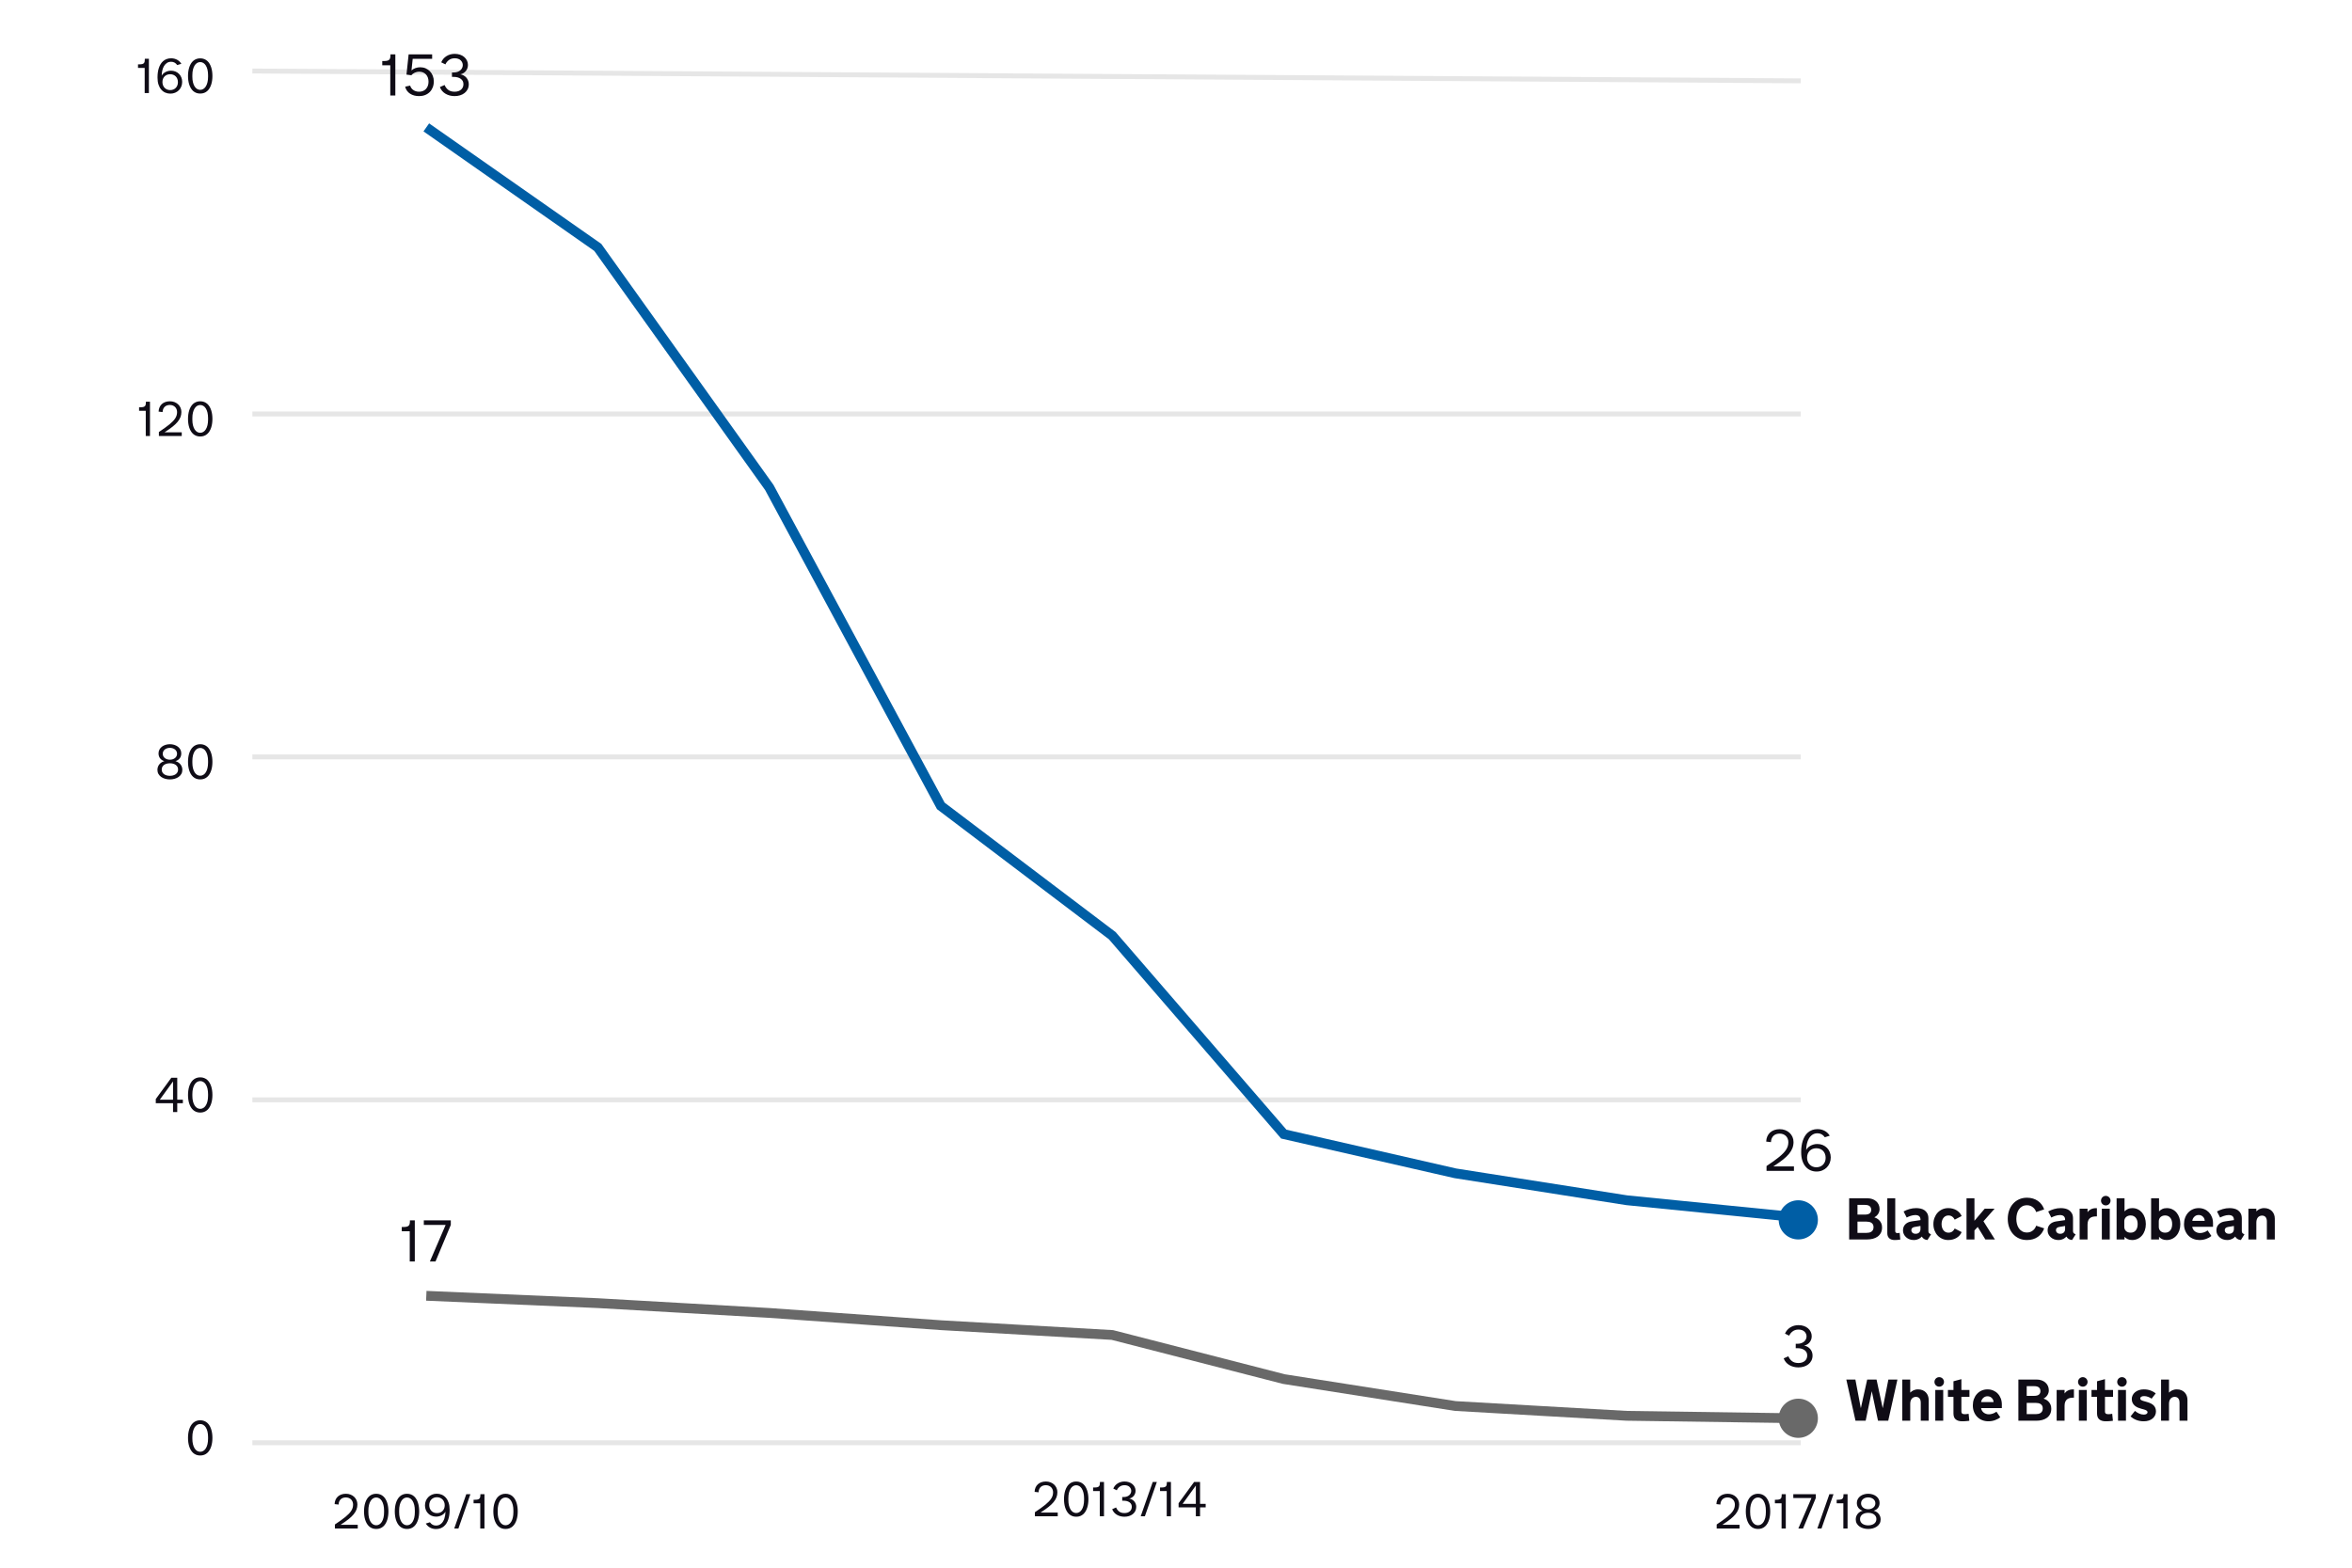 <?xml version="1.0" encoding="UTF-8"?>
<svg width="960px" height="640px" viewBox="0 0 960 640" version="1.1" xmlns="http://www.w3.org/2000/svg" xmlns:xlink="http://www.w3.org/1999/xlink">
    <g stroke="none" stroke-width="1" fill="none" fill-rule="evenodd">
        <rect fill="#FFFFFF" x="0" y="0" width="960" height="640"></rect>
        <path d="M104,589 L734,589" id="Line-2" stroke="#E6E6E6" stroke-width="2" stroke-linecap="square"></path>
        <path d="M104,449 L734,449" id="Line-2" stroke="#E6E6E6" stroke-width="2" stroke-linecap="square"></path>
        <path d="M104,309 L734,309" id="Line-2" stroke="#E6E6E6" stroke-width="2" stroke-linecap="square"></path>
        <path d="M104,169 L734,169" id="Line-2" stroke="#E6E6E6" stroke-width="2" stroke-linecap="square"></path>
        <path d="M104,29 L734,33" id="Line-2" stroke="#E6E6E6" stroke-width="2" stroke-linecap="square"></path>
        <path d="M81.721,592.682 C82.176,592.682 82.601,592.561 82.995,592.32 C83.389,592.079 83.728,591.733 84.011,591.28 C84.294,590.828 84.517,590.271 84.68,589.61 C84.842,588.95 84.924,588.199 84.924,587.359 L84.924,586.656 C84.924,585.816 84.842,585.068 84.68,584.41 C84.517,583.753 84.294,583.196 84.011,582.74 C83.728,582.285 83.389,581.938 82.995,581.7 C82.601,581.463 82.176,581.344 81.721,581.344 C81.258,581.344 80.832,581.463 80.441,581.7 C80.051,581.938 79.714,582.285 79.431,582.74 C79.147,583.196 78.924,583.753 78.762,584.41 C78.599,585.068 78.518,585.816 78.518,586.656 L78.518,587.359 C78.518,588.199 78.599,588.95 78.762,589.61 C78.924,590.271 79.147,590.828 79.431,591.28 C79.714,591.733 80.051,592.079 80.441,592.32 C80.832,592.561 81.258,592.682 81.721,592.682 Z M81.721,579.82 C82.32,579.82 82.86,579.915 83.342,580.104 C83.824,580.292 84.248,580.551 84.616,580.88 C84.984,581.209 85.3,581.601 85.563,582.057 C85.827,582.512 86.044,583.006 86.213,583.536 C86.382,584.067 86.506,584.628 86.584,585.221 C86.662,585.813 86.701,586.412 86.701,587.018 C86.701,587.623 86.662,588.22 86.584,588.81 C86.506,589.399 86.382,589.959 86.213,590.489 C86.044,591.02 85.827,591.511 85.563,591.964 C85.3,592.416 84.984,592.809 84.616,593.141 C84.248,593.473 83.824,593.731 83.342,593.917 C82.86,594.103 82.32,594.195 81.721,594.195 C81.122,594.195 80.581,594.103 80.1,593.917 C79.618,593.731 79.193,593.473 78.825,593.141 C78.457,592.809 78.142,592.416 77.878,591.964 C77.614,591.511 77.398,591.02 77.229,590.489 C77.059,589.959 76.936,589.399 76.857,588.81 C76.779,588.22 76.74,587.623 76.74,587.018 C76.74,586.412 76.779,585.813 76.857,585.221 C76.936,584.628 77.059,584.067 77.229,583.536 C77.398,583.006 77.614,582.512 77.878,582.057 C78.142,581.601 78.457,581.209 78.825,580.88 C79.193,580.551 79.618,580.292 80.1,580.104 C80.581,579.915 81.122,579.82 81.721,579.82 Z" id="0" fill="#0F0C16" fill-rule="nonzero"></path>
        <path d="M69.348,303.82 C69.94,303.82 70.515,303.903 71.071,304.069 C71.628,304.235 72.123,304.476 72.556,304.792 C72.989,305.108 73.335,305.5 73.596,305.969 C73.856,306.438 73.986,306.975 73.986,307.58 C73.986,307.893 73.946,308.207 73.864,308.522 C73.783,308.838 73.649,309.138 73.464,309.421 C73.278,309.704 73.033,309.96 72.727,310.188 C72.421,310.415 72.046,310.601 71.604,310.744 C72.098,310.881 72.523,311.075 72.878,311.325 C73.233,311.576 73.526,311.861 73.757,312.18 C73.988,312.499 74.157,312.839 74.265,313.2 C74.372,313.562 74.426,313.928 74.426,314.299 C74.426,314.937 74.283,315.5 73.996,315.988 C73.71,316.477 73.329,316.883 72.854,317.209 C72.378,317.535 71.836,317.78 71.228,317.946 C70.619,318.112 69.992,318.195 69.348,318.195 C68.703,318.195 68.075,318.112 67.463,317.946 C66.851,317.78 66.307,317.535 65.832,317.209 C65.357,316.883 64.976,316.477 64.689,315.988 C64.403,315.5 64.26,314.937 64.26,314.299 C64.26,313.928 64.313,313.562 64.421,313.2 C64.528,312.839 64.698,312.499 64.929,312.18 C65.16,311.861 65.453,311.576 65.808,311.325 C66.162,311.075 66.587,310.881 67.082,310.744 C66.639,310.601 66.267,310.415 65.964,310.188 C65.661,309.96 65.417,309.704 65.231,309.421 C65.046,309.138 64.912,308.838 64.831,308.522 C64.75,308.207 64.709,307.893 64.709,307.58 C64.709,306.975 64.839,306.438 65.1,305.969 C65.36,305.5 65.705,305.108 66.135,304.792 C66.564,304.476 67.058,304.235 67.614,304.069 C68.171,303.903 68.749,303.82 69.348,303.82 Z M66.428,307.717 C66.428,308.101 66.509,308.444 66.672,308.747 C66.835,309.05 67.049,309.304 67.316,309.509 C67.583,309.714 67.893,309.87 68.244,309.978 C68.596,310.085 68.964,310.139 69.348,310.139 C69.725,310.139 70.09,310.085 70.441,309.978 C70.793,309.87 71.104,309.714 71.374,309.509 C71.644,309.304 71.861,309.05 72.023,308.747 C72.186,308.444 72.268,308.101 72.268,307.717 C72.268,307.333 72.186,306.991 72.023,306.691 C71.861,306.392 71.644,306.14 71.374,305.935 C71.104,305.729 70.793,305.573 70.441,305.466 C70.09,305.358 69.725,305.305 69.348,305.305 C68.964,305.305 68.596,305.358 68.244,305.466 C67.893,305.573 67.583,305.729 67.316,305.935 C67.049,306.14 66.835,306.392 66.672,306.691 C66.509,306.991 66.428,307.333 66.428,307.717 Z M66.008,314.162 C66.008,314.598 66.099,314.976 66.281,315.295 C66.464,315.614 66.708,315.879 67.014,316.091 C67.32,316.302 67.674,316.46 68.078,316.564 C68.482,316.669 68.905,316.721 69.348,316.721 C69.784,316.721 70.204,316.669 70.607,316.564 C71.011,316.46 71.368,316.302 71.677,316.091 C71.986,315.879 72.232,315.614 72.414,315.295 C72.596,314.976 72.688,314.598 72.688,314.162 C72.688,313.726 72.596,313.348 72.414,313.029 C72.232,312.71 71.986,312.445 71.677,312.233 C71.368,312.022 71.011,311.864 70.607,311.76 C70.204,311.656 69.784,311.604 69.348,311.604 C68.905,311.604 68.482,311.656 68.078,311.76 C67.674,311.864 67.32,312.022 67.014,312.233 C66.708,312.445 66.464,312.71 66.281,313.029 C66.099,313.348 66.008,313.726 66.008,314.162 Z M81.721,316.682 C82.176,316.682 82.601,316.561 82.995,316.32 C83.389,316.079 83.728,315.733 84.011,315.28 C84.294,314.828 84.517,314.271 84.68,313.61 C84.842,312.95 84.924,312.199 84.924,311.359 L84.924,310.656 C84.924,309.816 84.842,309.068 84.68,308.41 C84.517,307.753 84.294,307.196 84.011,306.74 C83.728,306.285 83.389,305.938 82.995,305.7 C82.601,305.463 82.176,305.344 81.721,305.344 C81.258,305.344 80.832,305.463 80.441,305.7 C80.051,305.938 79.714,306.285 79.431,306.74 C79.147,307.196 78.924,307.753 78.762,308.41 C78.599,309.068 78.518,309.816 78.518,310.656 L78.518,311.359 C78.518,312.199 78.599,312.95 78.762,313.61 C78.924,314.271 79.147,314.828 79.431,315.28 C79.714,315.733 80.051,316.079 80.441,316.32 C80.832,316.561 81.258,316.682 81.721,316.682 Z M81.721,303.82 C82.32,303.82 82.86,303.915 83.342,304.104 C83.824,304.292 84.248,304.551 84.616,304.88 C84.984,305.209 85.3,305.601 85.563,306.057 C85.827,306.512 86.044,307.006 86.213,307.536 C86.382,308.067 86.506,308.628 86.584,309.221 C86.662,309.813 86.701,310.412 86.701,311.018 C86.701,311.623 86.662,312.22 86.584,312.81 C86.506,313.399 86.382,313.959 86.213,314.489 C86.044,315.02 85.827,315.511 85.563,315.964 C85.3,316.416 84.984,316.809 84.616,317.141 C84.248,317.473 83.824,317.731 83.342,317.917 C82.86,318.103 82.32,318.195 81.721,318.195 C81.122,318.195 80.581,318.103 80.1,317.917 C79.618,317.731 79.193,317.473 78.825,317.141 C78.457,316.809 78.142,316.416 77.878,315.964 C77.614,315.511 77.398,315.02 77.229,314.489 C77.059,313.959 76.936,313.399 76.857,312.81 C76.779,312.22 76.74,311.623 76.74,311.018 C76.74,310.412 76.779,309.813 76.857,309.221 C76.936,308.628 77.059,308.067 77.229,307.536 C77.398,307.006 77.614,306.512 77.878,306.057 C78.142,305.601 78.457,305.209 78.825,304.88 C79.193,304.551 79.618,304.292 80.1,304.104 C80.581,303.915 81.122,303.82 81.721,303.82 Z" id="80" fill="#0F0C16" fill-rule="nonzero"></path>
        <path d="M70.627,448.941 L70.627,441.48 L65.227,448.941 L70.627,448.941 Z M70.627,454 L70.627,450.377 L63.586,450.377 L63.586,448.678 L69.924,439.996 L72.346,439.996 L72.346,448.941 L74.641,448.941 L74.641,450.377 L72.346,450.377 L72.346,454 L70.627,454 Z M81.721,452.682 C82.176,452.682 82.601,452.561 82.995,452.32 C83.389,452.079 83.728,451.733 84.011,451.28 C84.294,450.828 84.517,450.271 84.68,449.61 C84.842,448.95 84.924,448.199 84.924,447.359 L84.924,446.656 C84.924,445.816 84.842,445.068 84.68,444.41 C84.517,443.753 84.294,443.196 84.011,442.74 C83.728,442.285 83.389,441.938 82.995,441.7 C82.601,441.463 82.176,441.344 81.721,441.344 C81.258,441.344 80.832,441.463 80.441,441.7 C80.051,441.938 79.714,442.285 79.431,442.74 C79.147,443.196 78.924,443.753 78.762,444.41 C78.599,445.068 78.518,445.816 78.518,446.656 L78.518,447.359 C78.518,448.199 78.599,448.95 78.762,449.61 C78.924,450.271 79.147,450.828 79.431,451.28 C79.714,451.733 80.051,452.079 80.441,452.32 C80.832,452.561 81.258,452.682 81.721,452.682 Z M81.721,439.82 C82.32,439.82 82.86,439.915 83.342,440.104 C83.824,440.292 84.248,440.551 84.616,440.88 C84.984,441.209 85.3,441.601 85.563,442.057 C85.827,442.512 86.044,443.006 86.213,443.536 C86.382,444.067 86.506,444.628 86.584,445.221 C86.662,445.813 86.701,446.412 86.701,447.018 C86.701,447.623 86.662,448.22 86.584,448.81 C86.506,449.399 86.382,449.959 86.213,450.489 C86.044,451.02 85.827,451.511 85.563,451.964 C85.3,452.416 84.984,452.809 84.616,453.141 C84.248,453.473 83.824,453.731 83.342,453.917 C82.86,454.103 82.32,454.195 81.721,454.195 C81.122,454.195 80.581,454.103 80.1,453.917 C79.618,453.731 79.193,453.473 78.825,453.141 C78.457,452.809 78.142,452.416 77.878,451.964 C77.614,451.511 77.398,451.02 77.229,450.489 C77.059,449.959 76.936,449.399 76.857,448.81 C76.779,448.22 76.74,447.623 76.74,447.018 C76.74,446.412 76.779,445.813 76.857,445.221 C76.936,444.628 77.059,444.067 77.229,443.536 C77.398,443.006 77.614,442.512 77.878,442.057 C78.142,441.601 78.457,441.209 78.825,440.88 C79.193,440.551 79.618,440.292 80.1,440.104 C80.581,439.915 81.122,439.82 81.721,439.82 Z" id="40" fill="#0F0C16" fill-rule="nonzero"></path>
        <path d="M139.039,622.496 L146.021,622.496 L146.021,624 L136.695,624 L136.695,622.359 C137.587,621.76 138.391,621.207 139.107,620.699 C139.824,620.191 140.455,619.711 141.002,619.259 C141.549,618.806 142.019,618.375 142.413,617.965 C142.807,617.555 143.131,617.148 143.385,616.744 C143.639,616.34 143.824,615.934 143.941,615.523 C144.059,615.113 144.117,614.68 144.117,614.225 C144.117,613.834 144.05,613.463 143.917,613.111 C143.784,612.76 143.591,612.452 143.341,612.188 C143.09,611.925 142.781,611.715 142.413,611.559 C142.045,611.402 141.627,611.324 141.158,611.324 C140.781,611.324 140.418,611.378 140.069,611.485 C139.721,611.593 139.412,611.764 139.142,611.998 C138.871,612.232 138.652,612.534 138.482,612.901 C138.313,613.269 138.219,613.71 138.199,614.225 L136.578,614.039 C136.604,613.388 136.731,612.802 136.959,612.281 C137.187,611.76 137.501,611.318 137.901,610.953 C138.302,610.589 138.78,610.309 139.337,610.113 C139.894,609.918 140.514,609.82 141.197,609.82 C141.861,609.82 142.478,609.929 143.048,610.147 C143.618,610.366 144.112,610.67 144.532,611.061 C144.952,611.451 145.281,611.913 145.519,612.447 C145.756,612.981 145.875,613.564 145.875,614.195 C145.875,614.944 145.746,615.647 145.489,616.305 C145.232,616.962 144.84,617.608 144.312,618.243 C143.785,618.878 143.116,619.518 142.306,620.162 C141.495,620.807 140.54,621.487 139.439,622.203 L139.039,622.457 L139.039,622.496 Z M153.561,622.682 C154.016,622.682 154.441,622.561 154.835,622.32 C155.229,622.079 155.567,621.733 155.851,621.28 C156.134,620.828 156.357,620.271 156.52,619.61 C156.682,618.95 156.764,618.199 156.764,617.359 L156.764,616.656 C156.764,615.816 156.682,615.068 156.52,614.41 C156.357,613.753 156.134,613.196 155.851,612.74 C155.567,612.285 155.229,611.938 154.835,611.7 C154.441,611.463 154.016,611.344 153.561,611.344 C153.098,611.344 152.672,611.463 152.281,611.7 C151.891,611.938 151.554,612.285 151.271,612.74 C150.987,613.196 150.764,613.753 150.602,614.41 C150.439,615.068 150.357,615.816 150.357,616.656 L150.357,617.359 C150.357,618.199 150.439,618.95 150.602,619.61 C150.764,620.271 150.987,620.828 151.271,621.28 C151.554,621.733 151.891,622.079 152.281,622.32 C152.672,622.561 153.098,622.682 153.561,622.682 Z M153.561,609.82 C154.16,609.82 154.7,609.915 155.182,610.104 C155.663,610.292 156.088,610.551 156.456,610.88 C156.824,611.209 157.14,611.601 157.403,612.057 C157.667,612.512 157.883,613.006 158.053,613.536 C158.222,614.067 158.346,614.628 158.424,615.221 C158.502,615.813 158.541,616.412 158.541,617.018 C158.541,617.623 158.502,618.22 158.424,618.81 C158.346,619.399 158.222,619.959 158.053,620.489 C157.883,621.02 157.667,621.511 157.403,621.964 C157.14,622.416 156.824,622.809 156.456,623.141 C156.088,623.473 155.663,623.731 155.182,623.917 C154.7,624.103 154.16,624.195 153.561,624.195 C152.962,624.195 152.421,624.103 151.939,623.917 C151.458,623.731 151.033,623.473 150.665,623.141 C150.297,622.809 149.981,622.416 149.718,621.964 C149.454,621.511 149.238,621.02 149.068,620.489 C148.899,619.959 148.775,619.399 148.697,618.81 C148.619,618.22 148.58,617.623 148.58,617.018 C148.58,616.412 148.619,615.813 148.697,615.221 C148.775,614.628 148.899,614.067 149.068,613.536 C149.238,613.006 149.454,612.512 149.718,612.057 C149.981,611.601 150.297,611.209 150.665,610.88 C151.033,610.551 151.458,610.292 151.939,610.104 C152.421,609.915 152.962,609.82 153.561,609.82 Z M166.119,622.682 C166.575,622.682 167,622.561 167.394,622.32 C167.787,622.079 168.126,621.733 168.409,621.28 C168.692,620.828 168.915,620.271 169.078,619.61 C169.241,618.95 169.322,618.199 169.322,617.359 L169.322,616.656 C169.322,615.816 169.241,615.068 169.078,614.41 C168.915,613.753 168.692,613.196 168.409,612.74 C168.126,612.285 167.787,611.938 167.394,611.7 C167,611.463 166.575,611.344 166.119,611.344 C165.657,611.344 165.23,611.463 164.84,611.7 C164.449,611.938 164.112,612.285 163.829,612.74 C163.546,613.196 163.323,613.753 163.16,614.41 C162.997,615.068 162.916,615.816 162.916,616.656 L162.916,617.359 C162.916,618.199 162.997,618.95 163.16,619.61 C163.323,620.271 163.546,620.828 163.829,621.28 C164.112,621.733 164.449,622.079 164.84,622.32 C165.23,622.561 165.657,622.682 166.119,622.682 Z M166.119,609.82 C166.718,609.82 167.258,609.915 167.74,610.104 C168.222,610.292 168.647,610.551 169.015,610.88 C169.382,611.209 169.698,611.601 169.962,612.057 C170.226,612.512 170.442,613.006 170.611,613.536 C170.781,614.067 170.904,614.628 170.982,615.221 C171.061,615.813 171.1,616.412 171.1,617.018 C171.1,617.623 171.061,618.22 170.982,618.81 C170.904,619.399 170.781,619.959 170.611,620.489 C170.442,621.02 170.226,621.511 169.962,621.964 C169.698,622.416 169.382,622.809 169.015,623.141 C168.647,623.473 168.222,623.731 167.74,623.917 C167.258,624.103 166.718,624.195 166.119,624.195 C165.52,624.195 164.98,624.103 164.498,623.917 C164.016,623.731 163.591,623.473 163.224,623.141 C162.856,622.809 162.54,622.416 162.276,621.964 C162.013,621.511 161.796,621.02 161.627,620.489 C161.458,619.959 161.334,619.399 161.256,618.81 C161.178,618.22 161.139,617.623 161.139,617.018 C161.139,616.412 161.178,615.813 161.256,615.221 C161.334,614.628 161.458,614.067 161.627,613.536 C161.796,613.006 162.013,612.512 162.276,612.057 C162.54,611.601 162.856,611.209 163.224,610.88 C163.591,610.551 164.016,610.292 164.498,610.104 C164.98,609.915 165.52,609.82 166.119,609.82 Z M183.521,616.598 C183.521,617.229 183.478,617.857 183.39,618.482 C183.302,619.107 183.165,619.701 182.979,620.265 C182.794,620.828 182.555,621.352 182.262,621.837 C181.969,622.322 181.616,622.74 181.202,623.092 C180.789,623.443 180.313,623.72 179.776,623.922 C179.239,624.124 178.632,624.225 177.955,624.225 C177.467,624.225 177.013,624.168 176.593,624.054 C176.173,623.94 175.787,623.782 175.436,623.58 C175.084,623.378 174.771,623.141 174.498,622.867 C174.225,622.594 173.99,622.298 173.795,621.979 L175.475,621.461 C175.8,621.91 176.165,622.245 176.568,622.467 C176.972,622.688 177.434,622.799 177.955,622.799 C178.404,622.799 178.81,622.726 179.171,622.579 C179.532,622.433 179.854,622.231 180.138,621.974 C180.421,621.716 180.665,621.412 180.87,621.061 C181.075,620.709 181.246,620.325 181.383,619.908 C181.52,619.492 181.624,619.052 181.695,618.59 C181.767,618.128 181.809,617.659 181.822,617.184 L181.783,617.184 C181.66,617.424 181.482,617.662 181.251,617.896 C181.02,618.131 180.743,618.341 180.421,618.526 C180.099,618.712 179.734,618.863 179.327,618.98 C178.92,619.098 178.482,619.156 178.014,619.156 C177.35,619.156 176.739,619.041 176.183,618.81 C175.626,618.578 175.146,618.259 174.742,617.853 C174.339,617.446 174.024,616.962 173.8,616.402 C173.575,615.842 173.463,615.234 173.463,614.576 C173.463,613.906 173.582,613.281 173.819,612.701 C174.057,612.122 174.387,611.617 174.811,611.188 C175.234,610.758 175.742,610.419 176.334,610.172 C176.926,609.924 177.574,609.801 178.277,609.801 C179.02,609.801 179.71,609.941 180.348,610.221 C180.986,610.501 181.539,610.914 182.008,611.461 C182.477,612.008 182.846,612.683 183.116,613.487 C183.386,614.291 183.521,615.214 183.521,616.256 L183.521,616.598 Z M181.52,614.518 C181.52,614.036 181.44,613.593 181.28,613.189 C181.121,612.786 180.899,612.439 180.616,612.149 C180.333,611.86 179.998,611.635 179.61,611.476 C179.223,611.316 178.798,611.236 178.336,611.236 C177.887,611.236 177.47,611.313 177.086,611.466 C176.702,611.619 176.371,611.835 176.095,612.115 C175.818,612.395 175.6,612.734 175.44,613.131 C175.281,613.528 175.201,613.971 175.201,614.459 C175.201,614.954 175.279,615.403 175.436,615.807 C175.592,616.21 175.81,616.554 176.09,616.837 C176.37,617.12 176.702,617.338 177.086,617.491 C177.47,617.644 177.893,617.721 178.355,617.721 C178.824,617.721 179.252,617.644 179.64,617.491 C180.027,617.338 180.359,617.122 180.636,616.842 C180.912,616.562 181.129,616.225 181.285,615.831 C181.441,615.437 181.52,614.999 181.52,614.518 Z M190.318,609.996 L191.998,609.996 L187.105,624 L185.406,624 L190.318,609.996 Z M193.902,612.262 C194.358,612.262 194.729,612.224 195.016,612.149 C195.302,612.075 195.523,611.956 195.68,611.793 C195.836,611.63 195.942,611.42 195.997,611.163 C196.052,610.906 196.08,610.592 196.08,610.221 L196.08,609.996 L197.74,609.996 L197.74,624 L196.021,624 L196.021,613.717 L193.297,613.717 L193.297,612.262 L193.902,612.262 Z M206.344,622.682 C206.799,622.682 207.224,622.561 207.618,622.32 C208.012,622.079 208.351,621.733 208.634,621.28 C208.917,620.828 209.14,620.271 209.303,619.61 C209.465,618.95 209.547,618.199 209.547,617.359 L209.547,616.656 C209.547,615.816 209.465,615.068 209.303,614.41 C209.14,613.753 208.917,613.196 208.634,612.74 C208.351,612.285 208.012,611.938 207.618,611.7 C207.224,611.463 206.799,611.344 206.344,611.344 C205.882,611.344 205.455,611.463 205.064,611.7 C204.674,611.938 204.337,612.285 204.054,612.74 C203.771,613.196 203.548,613.753 203.385,614.41 C203.222,615.068 203.141,615.816 203.141,616.656 L203.141,617.359 C203.141,618.199 203.222,618.95 203.385,619.61 C203.548,620.271 203.771,620.828 204.054,621.28 C204.337,621.733 204.674,622.079 205.064,622.32 C205.455,622.561 205.882,622.682 206.344,622.682 Z M206.344,609.82 C206.943,609.82 207.483,609.915 207.965,610.104 C208.447,610.292 208.871,610.551 209.239,610.88 C209.607,611.209 209.923,611.601 210.187,612.057 C210.45,612.512 210.667,613.006 210.836,613.536 C211.005,614.067 211.129,614.628 211.207,615.221 C211.285,615.813 211.324,616.412 211.324,617.018 C211.324,617.623 211.285,618.22 211.207,618.81 C211.129,619.399 211.005,619.959 210.836,620.489 C210.667,621.02 210.45,621.511 210.187,621.964 C209.923,622.416 209.607,622.809 209.239,623.141 C208.871,623.473 208.447,623.731 207.965,623.917 C207.483,624.103 206.943,624.195 206.344,624.195 C205.745,624.195 205.204,624.103 204.723,623.917 C204.241,623.731 203.816,623.473 203.448,623.141 C203.08,622.809 202.765,622.416 202.501,621.964 C202.237,621.511 202.021,621.02 201.852,620.489 C201.682,619.959 201.559,619.399 201.48,618.81 C201.402,618.22 201.363,617.623 201.363,617.018 C201.363,616.412 201.402,615.813 201.48,615.221 C201.559,614.628 201.682,614.067 201.852,613.536 C202.021,613.006 202.237,612.512 202.501,612.057 C202.765,611.601 203.08,611.209 203.448,610.88 C203.816,610.551 204.241,610.292 204.723,610.104 C205.204,609.915 205.745,609.82 206.344,609.82 Z" id="2009/10" fill="#0F0C16" fill-rule="nonzero"></path>
        <path d="M424.749,617.496 L431.731,617.496 L431.731,619 L422.405,619 L422.405,617.359 C423.297,616.76 424.101,616.207 424.817,615.699 C425.534,615.191 426.165,614.711 426.712,614.259 C427.259,613.806 427.729,613.375 428.123,612.965 C428.517,612.555 428.841,612.148 429.095,611.744 C429.349,611.34 429.534,610.934 429.651,610.523 C429.769,610.113 429.827,609.68 429.827,609.225 C429.827,608.834 429.76,608.463 429.627,608.111 C429.493,607.76 429.301,607.452 429.051,607.188 C428.8,606.925 428.491,606.715 428.123,606.559 C427.755,606.402 427.337,606.324 426.868,606.324 C426.491,606.324 426.128,606.378 425.779,606.485 C425.431,606.593 425.122,606.764 424.852,606.998 C424.581,607.232 424.362,607.534 424.192,607.901 C424.023,608.269 423.929,608.71 423.909,609.225 L422.288,609.039 C422.314,608.388 422.441,607.802 422.669,607.281 C422.897,606.76 423.211,606.318 423.611,605.953 C424.012,605.589 424.49,605.309 425.047,605.113 C425.604,604.918 426.224,604.82 426.907,604.82 C427.571,604.82 428.188,604.929 428.758,605.147 C429.327,605.366 429.822,605.67 430.242,606.061 C430.662,606.451 430.991,606.913 431.229,607.447 C431.466,607.981 431.585,608.564 431.585,609.195 C431.585,609.944 431.456,610.647 431.199,611.305 C430.942,611.962 430.55,612.608 430.022,613.243 C429.495,613.878 428.826,614.518 428.016,615.162 C427.205,615.807 426.25,616.487 425.149,617.203 L424.749,617.457 L424.749,617.496 Z M439.271,617.682 C439.726,617.682 440.151,617.561 440.545,617.32 C440.939,617.079 441.277,616.733 441.561,616.28 C441.844,615.828 442.067,615.271 442.229,614.61 C442.392,613.95 442.474,613.199 442.474,612.359 L442.474,611.656 C442.474,610.816 442.392,610.068 442.229,609.41 C442.067,608.753 441.844,608.196 441.561,607.74 C441.277,607.285 440.939,606.938 440.545,606.7 C440.151,606.463 439.726,606.344 439.271,606.344 C438.808,606.344 438.382,606.463 437.991,606.7 C437.601,606.938 437.264,607.285 436.98,607.74 C436.697,608.196 436.474,608.753 436.312,609.41 C436.149,610.068 436.067,610.816 436.067,611.656 L436.067,612.359 C436.067,613.199 436.149,613.95 436.312,614.61 C436.474,615.271 436.697,615.828 436.98,616.28 C437.264,616.733 437.601,617.079 437.991,617.32 C438.382,617.561 438.808,617.682 439.271,617.682 Z M439.271,604.82 C439.869,604.82 440.41,604.915 440.892,605.104 C441.373,605.292 441.798,605.551 442.166,605.88 C442.534,606.209 442.85,606.601 443.113,607.057 C443.377,607.512 443.593,608.006 443.763,608.536 C443.932,609.067 444.056,609.628 444.134,610.221 C444.212,610.813 444.251,611.412 444.251,612.018 C444.251,612.623 444.212,613.22 444.134,613.81 C444.056,614.399 443.932,614.959 443.763,615.489 C443.593,616.02 443.377,616.511 443.113,616.964 C442.85,617.416 442.534,617.809 442.166,618.141 C441.798,618.473 441.373,618.731 440.892,618.917 C440.41,619.103 439.869,619.195 439.271,619.195 C438.672,619.195 438.131,619.103 437.649,618.917 C437.168,618.731 436.743,618.473 436.375,618.141 C436.007,617.809 435.691,617.416 435.428,616.964 C435.164,616.511 434.948,616.02 434.778,615.489 C434.609,614.959 434.485,614.399 434.407,613.81 C434.329,613.22 434.29,612.623 434.29,612.018 C434.29,611.412 434.329,610.813 434.407,610.221 C434.485,609.628 434.609,609.067 434.778,608.536 C434.948,608.006 435.164,607.512 435.428,607.057 C435.691,606.601 436.007,606.209 436.375,605.88 C436.743,605.551 437.168,605.292 437.649,605.104 C438.131,604.915 438.672,604.82 439.271,604.82 Z M446.771,607.262 C447.226,607.262 447.597,607.224 447.884,607.149 C448.17,607.075 448.392,606.956 448.548,606.793 C448.704,606.63 448.81,606.42 448.865,606.163 C448.921,605.906 448.948,605.592 448.948,605.221 L448.948,604.996 L450.608,604.996 L450.608,619 L448.89,619 L448.89,608.717 L446.165,608.717 L446.165,607.262 L446.771,607.262 Z M455.55,615.416 C455.817,616.087 456.224,616.635 456.771,617.062 C457.317,617.488 458.043,617.701 458.948,617.701 C459.443,617.701 459.878,617.634 460.252,617.501 C460.626,617.368 460.94,617.184 461.194,616.949 C461.448,616.715 461.639,616.445 461.766,616.139 C461.893,615.833 461.956,615.501 461.956,615.143 C461.956,614.355 461.648,613.744 461.033,613.312 C460.418,612.879 459.625,612.662 458.655,612.662 L458.05,612.662 L458.05,611.158 L458.597,611.158 C459.131,611.158 459.593,611.085 459.983,610.938 C460.374,610.792 460.7,610.598 460.96,610.357 C461.22,610.117 461.414,609.846 461.541,609.547 C461.668,609.247 461.731,608.945 461.731,608.639 C461.731,608.346 461.671,608.059 461.551,607.779 C461.43,607.499 461.258,607.249 461.033,607.027 C460.809,606.806 460.522,606.633 460.174,606.51 C459.826,606.386 459.433,606.324 458.997,606.324 C458.222,606.324 457.565,606.523 457.024,606.92 C456.484,607.317 456.087,607.812 455.833,608.404 L454.397,607.701 C454.795,606.783 455.403,606.074 456.224,605.572 C457.044,605.071 457.968,604.82 458.997,604.82 C459.648,604.82 460.247,604.913 460.794,605.099 C461.341,605.284 461.814,605.548 462.215,605.89 C462.615,606.231 462.928,606.632 463.152,607.091 C463.377,607.55 463.489,608.046 463.489,608.58 C463.489,609.01 463.423,609.4 463.289,609.752 C463.156,610.104 462.973,610.419 462.742,610.699 C462.511,610.979 462.234,611.212 461.912,611.397 C461.59,611.583 461.25,611.712 460.892,611.783 C461.308,611.848 461.692,611.98 462.044,612.179 C462.396,612.377 462.698,612.623 462.952,612.916 C463.206,613.209 463.406,613.546 463.553,613.927 C463.699,614.308 463.772,614.706 463.772,615.123 C463.772,615.787 463.642,616.373 463.382,616.881 C463.121,617.389 462.768,617.815 462.322,618.16 C461.876,618.505 461.364,618.764 460.784,618.937 C460.205,619.109 459.593,619.195 458.948,619.195 C457.802,619.195 456.777,618.93 455.872,618.399 C454.967,617.869 454.326,617.109 453.948,616.119 L455.55,615.416 Z M470.511,604.996 L472.19,604.996 L467.298,619 L465.599,619 L470.511,604.996 Z M474.095,607.262 C474.55,607.262 474.922,607.224 475.208,607.149 C475.494,607.075 475.716,606.956 475.872,606.793 C476.028,606.63 476.134,606.42 476.189,606.163 C476.245,605.906 476.272,605.592 476.272,605.221 L476.272,604.996 L477.933,604.996 L477.933,619 L476.214,619 L476.214,608.717 L473.489,608.717 L473.489,607.262 L474.095,607.262 Z M488.099,613.941 L488.099,606.48 L482.698,613.941 L488.099,613.941 Z M488.099,619 L488.099,615.377 L481.058,615.377 L481.058,613.678 L487.396,604.996 L489.817,604.996 L489.817,613.941 L492.112,613.941 L492.112,615.377 L489.817,615.377 L489.817,619 L488.099,619 Z" id="2013/14" fill="#0F0C16" fill-rule="nonzero"></path>
        <path d="M703.033,622.496 L710.016,622.496 L710.016,624 L700.689,624 L700.689,622.359 C701.581,621.76 702.385,621.207 703.102,620.699 C703.818,620.191 704.449,619.711 704.996,619.259 C705.543,618.806 706.013,618.375 706.407,617.965 C706.801,617.555 707.125,617.148 707.379,616.744 C707.633,616.34 707.818,615.934 707.936,615.523 C708.053,615.113 708.111,614.68 708.111,614.225 C708.111,613.834 708.045,613.463 707.911,613.111 C707.778,612.76 707.586,612.452 707.335,612.188 C707.084,611.925 706.775,611.715 706.407,611.559 C706.039,611.402 705.621,611.324 705.152,611.324 C704.775,611.324 704.412,611.378 704.063,611.485 C703.715,611.593 703.406,611.764 703.136,611.998 C702.866,612.232 702.646,612.534 702.477,612.901 C702.307,613.269 702.213,613.71 702.193,614.225 L700.572,614.039 C700.598,613.388 700.725,612.802 700.953,612.281 C701.181,611.76 701.495,611.318 701.896,610.953 C702.296,610.589 702.774,610.309 703.331,610.113 C703.888,609.918 704.508,609.82 705.191,609.82 C705.855,609.82 706.472,609.929 707.042,610.147 C707.612,610.366 708.106,610.67 708.526,611.061 C708.946,611.451 709.275,611.913 709.513,612.447 C709.75,612.981 709.869,613.564 709.869,614.195 C709.869,614.944 709.741,615.647 709.483,616.305 C709.226,616.962 708.834,617.608 708.307,618.243 C707.779,618.878 707.11,619.518 706.3,620.162 C705.489,620.807 704.534,621.487 703.434,622.203 L703.033,622.457 L703.033,622.496 Z M717.555,622.682 C718.01,622.682 718.435,622.561 718.829,622.32 C719.223,622.079 719.562,621.733 719.845,621.28 C720.128,620.828 720.351,620.271 720.514,619.61 C720.676,618.95 720.758,618.199 720.758,617.359 L720.758,616.656 C720.758,615.816 720.676,615.068 720.514,614.41 C720.351,613.753 720.128,613.196 719.845,612.74 C719.562,612.285 719.223,611.938 718.829,611.7 C718.435,611.463 718.01,611.344 717.555,611.344 C717.092,611.344 716.666,611.463 716.275,611.7 C715.885,611.938 715.548,612.285 715.265,612.74 C714.981,613.196 714.758,613.753 714.596,614.41 C714.433,615.068 714.352,615.816 714.352,616.656 L714.352,617.359 C714.352,618.199 714.433,618.95 714.596,619.61 C714.758,620.271 714.981,620.828 715.265,621.28 C715.548,621.733 715.885,622.079 716.275,622.32 C716.666,622.561 717.092,622.682 717.555,622.682 Z M717.555,609.82 C718.154,609.82 718.694,609.915 719.176,610.104 C719.658,610.292 720.082,610.551 720.45,610.88 C720.818,611.209 721.134,611.601 721.397,612.057 C721.661,612.512 721.878,613.006 722.047,613.536 C722.216,614.067 722.34,614.628 722.418,615.221 C722.496,615.813 722.535,616.412 722.535,617.018 C722.535,617.623 722.496,618.22 722.418,618.81 C722.34,619.399 722.216,619.959 722.047,620.489 C721.878,621.02 721.661,621.511 721.397,621.964 C721.134,622.416 720.818,622.809 720.45,623.141 C720.082,623.473 719.658,623.731 719.176,623.917 C718.694,624.103 718.154,624.195 717.555,624.195 C716.956,624.195 716.415,624.103 715.934,623.917 C715.452,623.731 715.027,623.473 714.659,623.141 C714.291,622.809 713.976,622.416 713.712,621.964 C713.448,621.511 713.232,621.02 713.062,620.489 C712.893,619.959 712.77,619.399 712.691,618.81 C712.613,618.22 712.574,617.623 712.574,617.018 C712.574,616.412 712.613,615.813 712.691,615.221 C712.77,614.628 712.893,614.067 713.062,613.536 C713.232,613.006 713.448,612.512 713.712,612.057 C713.976,611.601 714.291,611.209 714.659,610.88 C715.027,610.551 715.452,610.292 715.934,610.104 C716.415,609.915 716.956,609.82 717.555,609.82 Z M725.055,612.262 C725.51,612.262 725.882,612.224 726.168,612.149 C726.454,612.075 726.676,611.956 726.832,611.793 C726.988,611.63 727.094,611.42 727.149,611.163 C727.205,610.906 727.232,610.592 727.232,610.221 L727.232,609.996 L728.893,609.996 L728.893,624 L727.174,624 L727.174,613.717 L724.449,613.717 L724.449,612.262 L725.055,612.262 Z M739.381,611.559 L731.959,611.559 L731.959,609.996 L741.139,609.996 L741.139,611.559 L735.934,624 L734.02,624 L739.381,611.559 Z M746.686,609.996 L748.365,609.996 L743.473,624 L741.773,624 L746.686,609.996 Z M750.27,612.262 C750.725,612.262 751.096,612.224 751.383,612.149 C751.669,612.075 751.891,611.956 752.047,611.793 C752.203,611.63 752.309,611.42 752.364,611.163 C752.42,610.906 752.447,610.592 752.447,610.221 L752.447,609.996 L754.107,609.996 L754.107,624 L752.389,624 L752.389,613.717 L749.664,613.717 L749.664,612.262 L750.27,612.262 Z M762.535,609.82 C763.128,609.82 763.702,609.903 764.259,610.069 C764.815,610.235 765.31,610.476 765.743,610.792 C766.176,611.108 766.523,611.5 766.783,611.969 C767.044,612.438 767.174,612.975 767.174,613.58 C767.174,613.893 767.133,614.207 767.052,614.522 C766.97,614.838 766.837,615.138 766.651,615.421 C766.466,615.704 766.22,615.96 765.914,616.188 C765.608,616.415 765.234,616.601 764.791,616.744 C765.286,616.881 765.711,617.075 766.065,617.325 C766.42,617.576 766.713,617.861 766.944,618.18 C767.175,618.499 767.345,618.839 767.452,619.2 C767.56,619.562 767.613,619.928 767.613,620.299 C767.613,620.937 767.47,621.5 767.184,621.988 C766.897,622.477 766.516,622.883 766.041,623.209 C765.566,623.535 765.024,623.78 764.415,623.946 C763.806,624.112 763.18,624.195 762.535,624.195 C761.891,624.195 761.262,624.112 760.65,623.946 C760.038,623.78 759.495,623.535 759.02,623.209 C758.544,622.883 758.163,622.477 757.877,621.988 C757.59,621.5 757.447,620.937 757.447,620.299 C757.447,619.928 757.501,619.562 757.608,619.2 C757.716,618.839 757.885,618.499 758.116,618.18 C758.347,617.861 758.64,617.576 758.995,617.325 C759.35,617.075 759.775,616.881 760.27,616.744 C759.827,616.601 759.454,616.415 759.151,616.188 C758.849,615.96 758.604,615.704 758.419,615.421 C758.233,615.138 758.1,614.838 758.019,614.522 C757.937,614.207 757.896,613.893 757.896,613.58 C757.896,612.975 758.027,612.438 758.287,611.969 C758.548,611.5 758.893,611.108 759.322,610.792 C759.752,610.476 760.245,610.235 760.802,610.069 C761.358,609.903 761.936,609.82 762.535,609.82 Z M759.615,613.717 C759.615,614.101 759.697,614.444 759.859,614.747 C760.022,615.05 760.237,615.304 760.504,615.509 C760.771,615.714 761.08,615.87 761.432,615.978 C761.783,616.085 762.151,616.139 762.535,616.139 C762.913,616.139 763.277,616.085 763.629,615.978 C763.98,615.87 764.291,615.714 764.562,615.509 C764.832,615.304 765.048,615.05 765.211,614.747 C765.374,614.444 765.455,614.101 765.455,613.717 C765.455,613.333 765.374,612.991 765.211,612.691 C765.048,612.392 764.832,612.14 764.562,611.935 C764.291,611.729 763.98,611.573 763.629,611.466 C763.277,611.358 762.913,611.305 762.535,611.305 C762.151,611.305 761.783,611.358 761.432,611.466 C761.08,611.573 760.771,611.729 760.504,611.935 C760.237,612.14 760.022,612.392 759.859,612.691 C759.697,612.991 759.615,613.333 759.615,613.717 Z M759.195,620.162 C759.195,620.598 759.286,620.976 759.469,621.295 C759.651,621.614 759.895,621.879 760.201,622.091 C760.507,622.302 760.862,622.46 761.266,622.564 C761.669,622.669 762.092,622.721 762.535,622.721 C762.971,622.721 763.391,622.669 763.795,622.564 C764.199,622.46 764.555,622.302 764.864,622.091 C765.174,621.879 765.419,621.614 765.602,621.295 C765.784,620.976 765.875,620.598 765.875,620.162 C765.875,619.726 765.784,619.348 765.602,619.029 C765.419,618.71 765.174,618.445 764.864,618.233 C764.555,618.022 764.199,617.864 763.795,617.76 C763.391,617.656 762.971,617.604 762.535,617.604 C762.092,617.604 761.669,617.656 761.266,617.76 C760.862,617.864 760.507,618.022 760.201,618.233 C759.895,618.445 759.651,618.71 759.469,619.029 C759.286,619.348 759.195,619.726 759.195,620.162 Z" id="2017/18" fill="#0F0C16" fill-rule="nonzero"></path>
        <path d="M762.234,489.195 C762.938,489.195 763.59,489.299 764.191,489.506 C764.793,489.713 765.316,490.008 765.762,490.391 C766.207,490.773 766.555,491.236 766.805,491.779 C767.055,492.322 767.18,492.926 767.18,493.59 C767.18,493.934 767.131,494.273 767.033,494.609 C766.936,494.945 766.793,495.26 766.605,495.553 C766.418,495.846 766.191,496.113 765.926,496.355 C765.66,496.598 765.359,496.797 765.023,496.953 C765.297,497.047 765.615,497.187 765.979,497.375 C766.342,497.563 766.687,497.82 767.016,498.148 C767.344,498.477 767.621,498.881 767.848,499.361 C768.074,499.842 768.188,500.422 768.188,501.102 C768.188,501.953 768.025,502.687 767.701,503.305 C767.377,503.922 766.939,504.43 766.389,504.828 C765.838,505.227 765.193,505.521 764.455,505.713 C763.717,505.904 762.938,506 762.117,506 L754.758,506 L754.758,489.195 L762.234,489.195 Z M764.707,500.984 C764.707,500.531 764.625,500.16 764.461,499.871 C764.297,499.582 764.08,499.352 763.811,499.18 C763.541,499.008 763.234,498.889 762.891,498.822 C762.547,498.756 762.195,498.723 761.836,498.723 L758.156,498.723 L758.156,503.316 L761.836,503.316 C762.195,503.316 762.547,503.281 762.891,503.211 C763.234,503.141 763.541,503.016 763.811,502.836 C764.08,502.656 764.297,502.418 764.461,502.121 C764.625,501.824 764.707,501.445 764.707,500.984 Z M763.758,493.93 C763.758,493.289 763.555,492.789 763.148,492.43 C762.742,492.07 762.086,491.891 761.18,491.891 L758.156,491.891 L758.156,495.852 L761.18,495.852 C762.07,495.852 762.723,495.682 763.137,495.342 C763.551,495.002 763.758,494.531 763.758,493.93 Z M770.332,489.195 L773.566,489.195 L773.566,502.59 C773.566,502.855 773.643,503.059 773.795,503.199 C773.947,503.34 774.191,503.41 774.527,503.41 C774.684,503.41 774.818,503.4 774.932,503.381 C775.045,503.361 775.191,503.332 775.371,503.293 L775.629,506.047 C775.41,506.078 775.176,506.109 774.926,506.141 C774.715,506.164 774.471,506.186 774.193,506.205 C773.916,506.225 773.629,506.234 773.332,506.234 C772.871,506.234 772.457,506.176 772.09,506.059 C771.723,505.941 771.408,505.768 771.146,505.537 C770.885,505.307 770.684,505.02 770.543,504.676 C770.402,504.332 770.332,503.934 770.332,503.48 L770.332,489.195 Z M781.465,500.902 C781.066,500.965 780.746,501.104 780.504,501.318 C780.262,501.533 780.141,501.824 780.141,502.191 C780.141,502.598 780.289,502.947 780.586,503.24 C780.883,503.533 781.32,503.68 781.898,503.68 C782.508,503.68 782.988,503.504 783.34,503.152 C783.691,502.801 783.867,502.336 783.867,501.758 L783.867,500.492 L781.465,500.902 Z M784.395,504.816 C784.262,504.965 784.1,505.123 783.908,505.291 C783.717,505.459 783.49,505.611 783.229,505.748 C782.967,505.885 782.66,506 782.309,506.094 C781.957,506.188 781.563,506.234 781.125,506.234 C780.5,506.234 779.924,506.135 779.396,505.936 C778.869,505.736 778.406,505.457 778.008,505.098 C777.609,504.738 777.297,504.322 777.07,503.85 C776.844,503.377 776.73,502.863 776.73,502.309 C776.73,501.301 777.043,500.477 777.668,499.836 C778.293,499.195 779.156,498.793 780.258,498.629 L783.867,498.102 L783.867,497.867 C783.867,497.305 783.695,496.859 783.352,496.531 C783.008,496.203 782.449,496.039 781.676,496.039 C781.355,496.039 781.031,496.076 780.703,496.15 C780.375,496.225 780.061,496.309 779.76,496.402 C779.459,496.496 779.18,496.604 778.922,496.725 C778.664,496.846 778.438,496.953 778.242,497.047 L776.977,494.574 C777.695,494.176 778.494,493.848 779.373,493.59 C780.252,493.332 781.164,493.203 782.109,493.203 C782.688,493.203 783.271,493.264 783.861,493.385 C784.451,493.506 784.986,493.727 785.467,494.047 C785.947,494.367 786.34,494.803 786.645,495.354 C786.949,495.904 787.102,496.605 787.102,497.457 L787.102,502.613 C787.102,502.98 787.197,503.252 787.389,503.428 C787.58,503.604 787.844,503.766 788.18,503.914 L786.715,506.234 C786.121,506.172 785.645,506.018 785.285,505.771 C784.926,505.525 784.629,505.207 784.395,504.816 Z M792.48,499.789 C792.48,500.195 792.535,500.604 792.645,501.014 C792.754,501.424 792.922,501.793 793.148,502.121 C793.375,502.449 793.666,502.717 794.021,502.924 C794.377,503.131 794.801,503.234 795.293,503.234 C795.613,503.234 795.904,503.191 796.166,503.105 C796.428,503.02 796.662,502.9 796.869,502.748 C797.076,502.596 797.26,502.416 797.42,502.209 C797.58,502.002 797.719,501.777 797.836,501.535 L800.672,503 C800.469,503.492 800.189,503.937 799.834,504.336 C799.479,504.734 799.066,505.074 798.598,505.355 C798.129,505.637 797.609,505.854 797.039,506.006 C796.469,506.158 795.863,506.234 795.223,506.234 C794.34,506.234 793.527,506.068 792.785,505.736 C792.043,505.404 791.402,504.949 790.863,504.371 C790.324,503.793 789.902,503.107 789.598,502.314 C789.293,501.521 789.141,500.66 789.141,499.73 C789.141,498.809 789.293,497.949 789.598,497.152 C789.902,496.355 790.324,495.664 790.863,495.078 C791.402,494.492 792.043,494.033 792.785,493.701 C793.527,493.369 794.34,493.203 795.223,493.203 C795.863,493.203 796.469,493.279 797.039,493.432 C797.609,493.584 798.129,493.803 798.598,494.088 C799.066,494.373 799.479,494.715 799.834,495.113 C800.189,495.512 800.469,495.957 800.672,496.449 L797.836,497.914 C797.719,497.672 797.58,497.447 797.42,497.24 C797.26,497.033 797.076,496.854 796.869,496.701 C796.662,496.549 796.428,496.428 796.166,496.338 C795.904,496.248 795.613,496.203 795.293,496.203 C794.801,496.203 794.377,496.307 794.021,496.514 C793.666,496.721 793.375,496.99 793.148,497.322 C792.922,497.654 792.754,498.027 792.645,498.441 C792.535,498.855 792.48,499.27 792.48,499.684 L792.48,499.789 Z M805.898,498.371 L810.082,493.449 L814.113,493.449 L809.578,498.582 L814.242,506 L810.352,506 L807.223,500.891 L805.898,502.332 L805.898,506 L802.664,506 L802.664,489.195 L805.898,489.195 L805.898,498.371 Z M819.492,497.598 C819.492,496.395 819.674,495.268 820.037,494.217 C820.4,493.166 820.922,492.252 821.602,491.475 C822.281,490.697 823.105,490.084 824.074,489.635 C825.043,489.186 826.133,488.961 827.344,488.961 C828.219,488.961 829.029,489.074 829.775,489.301 C830.521,489.527 831.193,489.848 831.791,490.262 C832.389,490.676 832.902,491.176 833.332,491.762 C833.762,492.348 834.102,493.004 834.352,493.73 L831.082,494.82 C830.988,494.508 830.84,494.186 830.637,493.854 C830.434,493.521 830.176,493.221 829.863,492.951 C829.551,492.682 829.186,492.461 828.768,492.289 C828.35,492.117 827.883,492.031 827.367,492.031 C826.594,492.031 825.932,492.189 825.381,492.506 C824.83,492.822 824.379,493.24 824.027,493.76 C823.676,494.279 823.416,494.869 823.248,495.529 C823.08,496.189 822.996,496.863 822.996,497.551 L822.996,497.645 C822.996,498.34 823.08,499.018 823.248,499.678 C823.416,500.338 823.676,500.926 824.027,501.441 C824.379,501.957 824.83,502.373 825.381,502.689 C825.932,503.006 826.594,503.164 827.367,503.164 C827.883,503.164 828.35,503.078 828.768,502.906 C829.186,502.734 829.551,502.514 829.863,502.244 C830.176,501.975 830.434,501.676 830.637,501.348 C830.84,501.02 830.988,500.699 831.082,500.387 L834.352,501.465 C834.102,502.191 833.762,502.848 833.332,503.434 C832.902,504.02 832.389,504.521 831.791,504.939 C831.193,505.357 830.521,505.678 829.775,505.9 C829.029,506.123 828.219,506.234 827.344,506.234 C826.133,506.234 825.043,506.012 824.074,505.566 C823.105,505.121 822.281,504.508 821.602,503.727 C820.922,502.945 820.4,502.031 820.037,500.984 C819.674,499.937 819.492,498.809 819.492,497.598 Z M840.492,500.902 C840.094,500.965 839.773,501.104 839.531,501.318 C839.289,501.533 839.168,501.824 839.168,502.191 C839.168,502.598 839.316,502.947 839.613,503.24 C839.91,503.533 840.348,503.68 840.926,503.68 C841.535,503.68 842.016,503.504 842.367,503.152 C842.719,502.801 842.895,502.336 842.895,501.758 L842.895,500.492 L840.492,500.902 Z M843.422,504.816 C843.289,504.965 843.127,505.123 842.936,505.291 C842.744,505.459 842.518,505.611 842.256,505.748 C841.994,505.885 841.688,506 841.336,506.094 C840.984,506.188 840.59,506.234 840.152,506.234 C839.527,506.234 838.951,506.135 838.424,505.936 C837.896,505.736 837.434,505.457 837.035,505.098 C836.637,504.738 836.324,504.322 836.098,503.85 C835.871,503.377 835.758,502.863 835.758,502.309 C835.758,501.301 836.07,500.477 836.695,499.836 C837.32,499.195 838.184,498.793 839.285,498.629 L842.895,498.102 L842.895,497.867 C842.895,497.305 842.723,496.859 842.379,496.531 C842.035,496.203 841.477,496.039 840.703,496.039 C840.383,496.039 840.059,496.076 839.73,496.15 C839.402,496.225 839.088,496.309 838.787,496.402 C838.486,496.496 838.207,496.604 837.949,496.725 C837.691,496.846 837.465,496.953 837.27,497.047 L836.004,494.574 C836.723,494.176 837.521,493.848 838.4,493.59 C839.279,493.332 840.191,493.203 841.137,493.203 C841.715,493.203 842.299,493.264 842.889,493.385 C843.479,493.506 844.014,493.727 844.494,494.047 C844.975,494.367 845.367,494.803 845.672,495.354 C845.977,495.904 846.129,496.605 846.129,497.457 L846.129,502.613 C846.129,502.98 846.225,503.252 846.416,503.428 C846.607,503.604 846.871,503.766 847.207,503.914 L845.742,506.234 C845.148,506.172 844.672,506.018 844.312,505.771 C843.953,505.525 843.656,505.207 843.422,504.816 Z M855.879,496.59 L855.539,496.59 C855.078,496.59 854.639,496.637 854.221,496.73 C853.803,496.824 853.434,496.994 853.113,497.24 C852.793,497.486 852.537,497.824 852.346,498.254 C852.154,498.684 852.059,499.234 852.059,499.906 L852.059,506 L848.824,506 L848.824,493.449 L852.059,493.449 L852.059,494.867 C852.191,494.656 852.363,494.453 852.574,494.258 C852.785,494.062 853.031,493.889 853.312,493.736 C853.594,493.584 853.91,493.461 854.262,493.367 C854.613,493.273 854.992,493.227 855.398,493.227 L855.879,493.227 L855.879,496.59 Z M861.129,506 L857.895,506 L857.895,493.449 L861.129,493.449 L861.129,506 Z M857.555,490.156 C857.555,489.891 857.605,489.639 857.707,489.4 C857.809,489.162 857.947,488.955 858.123,488.779 C858.299,488.604 858.504,488.465 858.738,488.363 C858.973,488.262 859.227,488.211 859.5,488.211 C859.766,488.211 860.018,488.262 860.256,488.363 C860.494,488.465 860.701,488.604 860.877,488.779 C861.053,488.955 861.191,489.162 861.293,489.4 C861.395,489.639 861.445,489.891 861.445,490.156 C861.445,490.43 861.395,490.684 861.293,490.918 C861.191,491.152 861.053,491.357 860.877,491.533 C860.701,491.709 860.494,491.848 860.256,491.949 C860.018,492.051 859.766,492.102 859.5,492.102 C859.227,492.102 858.973,492.051 858.738,491.949 C858.504,491.848 858.299,491.709 858.123,491.533 C857.947,491.357 857.809,491.152 857.707,490.918 C857.605,490.684 857.555,490.43 857.555,490.156 Z M875.848,499.73 C875.848,500.66 875.711,501.523 875.438,502.32 C875.164,503.117 874.781,503.805 874.289,504.383 C873.797,504.961 873.207,505.414 872.52,505.742 C871.832,506.07 871.074,506.234 870.246,506.234 C869.879,506.234 869.545,506.201 869.244,506.135 C868.943,506.068 868.668,505.977 868.418,505.859 C868.168,505.742 867.938,505.604 867.727,505.443 C867.516,505.283 867.324,505.109 867.152,504.922 L867.152,506 L863.918,506 L863.918,489.195 L867.152,489.195 L867.152,494.527 C867.504,494.16 867.937,493.848 868.453,493.59 C868.969,493.332 869.594,493.203 870.328,493.203 C871.156,493.203 871.908,493.369 872.584,493.701 C873.26,494.033 873.84,494.49 874.324,495.072 C874.809,495.654 875.184,496.344 875.449,497.141 C875.715,497.938 875.848,498.801 875.848,499.73 Z M867.059,500.891 C867.059,501.227 867.119,501.537 867.24,501.822 C867.361,502.107 867.535,502.355 867.762,502.566 C867.988,502.777 868.26,502.941 868.576,503.059 C868.893,503.176 869.25,503.234 869.648,503.234 C870.109,503.234 870.518,503.15 870.873,502.982 C871.229,502.814 871.527,502.578 871.77,502.273 C872.012,501.969 872.195,501.607 872.32,501.189 C872.445,500.771 872.508,500.313 872.508,499.812 L872.508,499.66 C872.508,499.16 872.445,498.699 872.32,498.277 C872.195,497.855 872.012,497.49 871.77,497.182 C871.527,496.873 871.229,496.633 870.873,496.461 C870.518,496.289 870.109,496.203 869.648,496.203 C869.25,496.203 868.893,496.262 868.576,496.379 C868.26,496.496 867.988,496.66 867.762,496.871 C867.535,497.082 867.361,497.332 867.24,497.621 C867.119,497.91 867.059,498.223 867.059,498.559 L867.059,500.891 Z M889.934,499.73 C889.934,500.66 889.797,501.523 889.523,502.32 C889.25,503.117 888.867,503.805 888.375,504.383 C887.883,504.961 887.293,505.414 886.605,505.742 C885.918,506.07 885.16,506.234 884.332,506.234 C883.965,506.234 883.631,506.201 883.33,506.135 C883.029,506.068 882.754,505.977 882.504,505.859 C882.254,505.742 882.023,505.604 881.812,505.443 C881.602,505.283 881.41,505.109 881.238,504.922 L881.238,506 L878.004,506 L878.004,489.195 L881.238,489.195 L881.238,494.527 C881.59,494.16 882.023,493.848 882.539,493.59 C883.055,493.332 883.68,493.203 884.414,493.203 C885.242,493.203 885.994,493.369 886.67,493.701 C887.346,494.033 887.926,494.49 888.41,495.072 C888.895,495.654 889.27,496.344 889.535,497.141 C889.801,497.938 889.934,498.801 889.934,499.73 Z M881.145,500.891 C881.145,501.227 881.205,501.537 881.326,501.822 C881.447,502.107 881.621,502.355 881.848,502.566 C882.074,502.777 882.346,502.941 882.662,503.059 C882.979,503.176 883.336,503.234 883.734,503.234 C884.195,503.234 884.604,503.15 884.959,502.982 C885.314,502.814 885.613,502.578 885.855,502.273 C886.098,501.969 886.281,501.607 886.406,501.189 C886.531,500.771 886.594,500.313 886.594,499.812 L886.594,499.66 C886.594,499.16 886.531,498.699 886.406,498.277 C886.281,497.855 886.098,497.49 885.855,497.182 C885.613,496.873 885.314,496.633 884.959,496.461 C884.604,496.289 884.195,496.203 883.734,496.203 C883.336,496.203 882.979,496.262 882.662,496.379 C882.346,496.496 882.074,496.66 881.848,496.871 C881.621,497.082 881.447,497.332 881.326,497.621 C881.205,497.91 881.145,498.223 881.145,498.559 L881.145,500.891 Z M894.797,500.844 C894.852,501.219 894.971,501.562 895.154,501.875 C895.338,502.188 895.57,502.455 895.852,502.678 C896.133,502.9 896.457,503.074 896.824,503.199 C897.191,503.324 897.582,503.387 897.996,503.387 C898.473,503.387 898.988,503.295 899.543,503.111 C900.098,502.928 900.605,502.66 901.066,502.309 L902.625,504.582 C902.039,505.074 901.32,505.473 900.469,505.777 C899.617,506.082 898.711,506.234 897.75,506.234 C896.883,506.234 896.066,506.086 895.301,505.789 C894.535,505.492 893.865,505.063 893.291,504.5 C892.717,503.937 892.264,503.254 891.932,502.449 C891.6,501.645 891.434,500.738 891.434,499.73 C891.434,498.809 891.58,497.949 891.873,497.152 C892.166,496.355 892.576,495.664 893.104,495.078 C893.631,494.492 894.262,494.033 894.996,493.701 C895.73,493.369 896.543,493.203 897.434,493.203 C898.262,493.203 899.031,493.354 899.742,493.654 C900.453,493.955 901.07,494.377 901.594,494.92 C902.117,495.463 902.527,496.113 902.824,496.871 C903.121,497.629 903.27,498.465 903.27,499.379 L903.27,500.844 L894.797,500.844 Z M897.422,496.016 C896.727,496.016 896.139,496.248 895.658,496.713 C895.178,497.178 894.898,497.738 894.82,498.395 L899.883,498.395 C899.867,497.73 899.625,497.168 899.156,496.707 C898.687,496.246 898.109,496.016 897.422,496.016 Z M909.387,500.902 C908.988,500.965 908.668,501.104 908.426,501.318 C908.184,501.533 908.062,501.824 908.062,502.191 C908.062,502.598 908.211,502.947 908.508,503.24 C908.805,503.533 909.242,503.68 909.82,503.68 C910.43,503.68 910.91,503.504 911.262,503.152 C911.613,502.801 911.789,502.336 911.789,501.758 L911.789,500.492 L909.387,500.902 Z M912.316,504.816 C912.184,504.965 912.021,505.123 911.83,505.291 C911.639,505.459 911.412,505.611 911.15,505.748 C910.889,505.885 910.582,506 910.23,506.094 C909.879,506.188 909.484,506.234 909.047,506.234 C908.422,506.234 907.846,506.135 907.318,505.936 C906.791,505.736 906.328,505.457 905.93,505.098 C905.531,504.738 905.219,504.322 904.992,503.85 C904.766,503.377 904.652,502.863 904.652,502.309 C904.652,501.301 904.965,500.477 905.59,499.836 C906.215,499.195 907.078,498.793 908.18,498.629 L911.789,498.102 L911.789,497.867 C911.789,497.305 911.617,496.859 911.273,496.531 C910.93,496.203 910.371,496.039 909.598,496.039 C909.277,496.039 908.953,496.076 908.625,496.15 C908.297,496.225 907.982,496.309 907.682,496.402 C907.381,496.496 907.102,496.604 906.844,496.725 C906.586,496.846 906.359,496.953 906.164,497.047 L904.898,494.574 C905.617,494.176 906.416,493.848 907.295,493.59 C908.174,493.332 909.086,493.203 910.031,493.203 C910.609,493.203 911.193,493.264 911.783,493.385 C912.373,493.506 912.908,493.727 913.389,494.047 C913.869,494.367 914.262,494.803 914.566,495.354 C914.871,495.904 915.023,496.605 915.023,497.457 L915.023,502.613 C915.023,502.98 915.119,503.252 915.311,503.428 C915.502,503.604 915.766,503.766 916.102,503.914 L914.637,506.234 C914.043,506.172 913.566,506.018 913.207,505.771 C912.848,505.525 912.551,505.207 912.316,504.816 Z M917.719,493.449 L920.953,493.449 L920.953,494.527 C921.125,494.355 921.318,494.189 921.533,494.029 C921.748,493.869 921.984,493.729 922.242,493.607 C922.5,493.486 922.787,493.389 923.104,493.314 C923.42,493.24 923.77,493.203 924.152,493.203 C924.832,493.203 925.441,493.314 925.98,493.537 C926.52,493.76 926.975,494.066 927.346,494.457 C927.717,494.848 928,495.305 928.195,495.828 C928.391,496.352 928.488,496.918 928.488,497.527 L928.488,506 L925.254,506 L925.254,498.699 C925.254,498.254 925.203,497.877 925.102,497.568 C925,497.26 924.861,497.01 924.686,496.818 C924.51,496.627 924.303,496.486 924.064,496.396 C923.826,496.307 923.566,496.262 923.285,496.262 C922.957,496.262 922.65,496.32 922.365,496.438 C922.08,496.555 921.832,496.732 921.621,496.971 C921.41,497.209 921.246,497.508 921.129,497.867 C921.012,498.227 920.953,498.648 920.953,499.133 L920.953,506 L917.719,506 L917.719,493.449 Z" id="BlackCaribbean" fill="#0F0C16" fill-rule="nonzero"></path>
        <path d="M768.434,574.797 L768.48,574.797 L770.766,563.195 L774.457,563.195 L770.707,580 L766.535,580 L763.992,567.953 L761.496,580 L757.348,580 L753.598,563.195 L757.301,563.195 L759.504,574.797 L759.551,574.797 L762.117,563.195 L765.938,563.195 L768.434,574.797 Z M776.449,563.195 L779.684,563.195 L779.684,568.527 C779.855,568.355 780.049,568.189 780.264,568.029 C780.479,567.869 780.715,567.729 780.973,567.607 C781.23,567.486 781.518,567.389 781.834,567.314 C782.15,567.24 782.5,567.203 782.883,567.203 C783.563,567.203 784.172,567.314 784.711,567.537 C785.25,567.76 785.705,568.066 786.076,568.457 C786.447,568.848 786.73,569.305 786.926,569.828 C787.121,570.352 787.219,570.918 787.219,571.527 L787.219,580 L783.984,580 L783.984,572.699 C783.984,572.254 783.934,571.877 783.832,571.568 C783.73,571.26 783.592,571.01 783.416,570.818 C783.24,570.627 783.033,570.486 782.795,570.396 C782.557,570.307 782.297,570.262 782.016,570.262 C781.687,570.262 781.381,570.32 781.096,570.438 C780.811,570.555 780.563,570.732 780.352,570.971 C780.141,571.209 779.977,571.508 779.859,571.867 C779.742,572.227 779.684,572.648 779.684,573.133 L779.684,580 L776.449,580 L776.449,563.195 Z M793.148,580 L789.914,580 L789.914,567.449 L793.148,567.449 L793.148,580 Z M789.574,564.156 C789.574,563.891 789.625,563.639 789.727,563.4 C789.828,563.162 789.967,562.955 790.143,562.779 C790.318,562.604 790.523,562.465 790.758,562.363 C790.992,562.262 791.246,562.211 791.52,562.211 C791.785,562.211 792.037,562.262 792.275,562.363 C792.514,562.465 792.721,562.604 792.896,562.779 C793.072,562.955 793.211,563.162 793.312,563.4 C793.414,563.639 793.465,563.891 793.465,564.156 C793.465,564.43 793.414,564.684 793.312,564.918 C793.211,565.152 793.072,565.357 792.896,565.533 C792.721,565.709 792.514,565.848 792.275,565.949 C792.037,566.051 791.785,566.102 791.52,566.102 C791.246,566.102 790.992,566.051 790.758,565.949 C790.523,565.848 790.318,565.709 790.143,565.533 C789.967,565.357 789.828,565.152 789.727,564.918 C789.625,564.684 789.574,564.43 789.574,564.156 Z M800.566,576.262 C800.566,576.41 800.586,576.551 800.625,576.684 C800.664,576.816 800.732,576.932 800.83,577.029 C800.928,577.127 801.066,577.203 801.246,577.258 C801.426,577.312 801.656,577.34 801.938,577.34 C802.055,577.34 802.187,577.334 802.336,577.322 C802.484,577.311 802.633,577.297 802.781,577.281 C802.93,577.266 803.068,577.246 803.197,577.223 L803.52,577.164 L803.812,580.023 C803.508,580.062 803.191,580.098 802.863,580.129 C802.582,580.16 802.27,580.186 801.926,580.205 C801.582,580.225 801.234,580.234 800.883,580.234 C799.766,580.234 798.895,579.98 798.27,579.473 C797.645,578.965 797.332,578.156 797.332,577.047 L797.332,570.262 L795.07,570.262 L795.07,567.449 L797.332,567.449 L797.332,563.898 L800.566,563.031 L800.566,567.449 L803.859,567.449 L803.859,570.262 L800.566,570.262 L800.566,576.262 Z M808.605,574.844 C808.66,575.219 808.779,575.562 808.963,575.875 C809.146,576.188 809.379,576.455 809.66,576.678 C809.941,576.9 810.266,577.074 810.633,577.199 C811,577.324 811.391,577.387 811.805,577.387 C812.281,577.387 812.797,577.295 813.352,577.111 C813.906,576.928 814.414,576.66 814.875,576.309 L816.434,578.582 C815.848,579.074 815.129,579.473 814.277,579.777 C813.426,580.082 812.52,580.234 811.559,580.234 C810.691,580.234 809.875,580.086 809.109,579.789 C808.344,579.492 807.674,579.063 807.1,578.5 C806.525,577.937 806.072,577.254 805.74,576.449 C805.408,575.645 805.242,574.738 805.242,573.73 C805.242,572.809 805.389,571.949 805.682,571.152 C805.975,570.355 806.385,569.664 806.912,569.078 C807.439,568.492 808.07,568.033 808.805,567.701 C809.539,567.369 810.352,567.203 811.242,567.203 C812.07,567.203 812.84,567.354 813.551,567.654 C814.262,567.955 814.879,568.377 815.402,568.92 C815.926,569.463 816.336,570.113 816.633,570.871 C816.93,571.629 817.078,572.465 817.078,573.379 L817.078,574.844 L808.605,574.844 Z M811.23,570.016 C810.535,570.016 809.947,570.248 809.467,570.713 C808.986,571.178 808.707,571.738 808.629,572.395 L813.691,572.395 C813.676,571.73 813.434,571.168 812.965,570.707 C812.496,570.246 811.918,570.016 811.23,570.016 Z M831.305,563.195 C832.008,563.195 832.66,563.299 833.262,563.506 C833.863,563.713 834.387,564.008 834.832,564.391 C835.277,564.773 835.625,565.236 835.875,565.779 C836.125,566.322 836.25,566.926 836.25,567.59 C836.25,567.934 836.201,568.273 836.104,568.609 C836.006,568.945 835.863,569.26 835.676,569.553 C835.488,569.846 835.262,570.113 834.996,570.355 C834.73,570.598 834.43,570.797 834.094,570.953 C834.367,571.047 834.686,571.187 835.049,571.375 C835.412,571.563 835.758,571.82 836.086,572.148 C836.414,572.477 836.691,572.881 836.918,573.361 C837.145,573.842 837.258,574.422 837.258,575.102 C837.258,575.953 837.096,576.687 836.771,577.305 C836.447,577.922 836.01,578.43 835.459,578.828 C834.908,579.227 834.264,579.521 833.525,579.713 C832.787,579.904 832.008,580 831.188,580 L823.828,580 L823.828,563.195 L831.305,563.195 Z M833.777,574.984 C833.777,574.531 833.695,574.16 833.531,573.871 C833.367,573.582 833.15,573.352 832.881,573.18 C832.611,573.008 832.305,572.889 831.961,572.822 C831.617,572.756 831.266,572.723 830.906,572.723 L827.227,572.723 L827.227,577.316 L830.906,577.316 C831.266,577.316 831.617,577.281 831.961,577.211 C832.305,577.141 832.611,577.016 832.881,576.836 C833.15,576.656 833.367,576.418 833.531,576.121 C833.695,575.824 833.777,575.445 833.777,574.984 Z M832.828,567.93 C832.828,567.289 832.625,566.789 832.219,566.43 C831.812,566.07 831.156,565.891 830.25,565.891 L827.227,565.891 L827.227,569.852 L830.25,569.852 C831.141,569.852 831.793,569.682 832.207,569.342 C832.621,569.002 832.828,568.531 832.828,567.93 Z M846.504,570.59 L846.164,570.59 C845.703,570.59 845.264,570.637 844.846,570.73 C844.428,570.824 844.059,570.994 843.738,571.24 C843.418,571.486 843.162,571.824 842.971,572.254 C842.779,572.684 842.684,573.234 842.684,573.906 L842.684,580 L839.449,580 L839.449,567.449 L842.684,567.449 L842.684,568.867 C842.816,568.656 842.988,568.453 843.199,568.258 C843.41,568.062 843.656,567.889 843.938,567.736 C844.219,567.584 844.535,567.461 844.887,567.367 C845.238,567.273 845.617,567.227 846.023,567.227 L846.504,567.227 L846.504,570.59 Z M851.754,580 L848.52,580 L848.52,567.449 L851.754,567.449 L851.754,580 Z M848.18,564.156 C848.18,563.891 848.23,563.639 848.332,563.4 C848.434,563.162 848.572,562.955 848.748,562.779 C848.924,562.604 849.129,562.465 849.363,562.363 C849.598,562.262 849.852,562.211 850.125,562.211 C850.391,562.211 850.643,562.262 850.881,562.363 C851.119,562.465 851.326,562.604 851.502,562.779 C851.678,562.955 851.816,563.162 851.918,563.4 C852.02,563.639 852.07,563.891 852.07,564.156 C852.07,564.43 852.02,564.684 851.918,564.918 C851.816,565.152 851.678,565.357 851.502,565.533 C851.326,565.709 851.119,565.848 850.881,565.949 C850.643,566.051 850.391,566.102 850.125,566.102 C849.852,566.102 849.598,566.051 849.363,565.949 C849.129,565.848 848.924,565.709 848.748,565.533 C848.572,565.357 848.434,565.152 848.332,564.918 C848.23,564.684 848.18,564.43 848.18,564.156 Z M859.172,576.262 C859.172,576.41 859.191,576.551 859.23,576.684 C859.27,576.816 859.338,576.932 859.436,577.029 C859.533,577.127 859.672,577.203 859.852,577.258 C860.031,577.312 860.262,577.34 860.543,577.34 C860.66,577.34 860.793,577.334 860.941,577.322 C861.09,577.311 861.238,577.297 861.387,577.281 C861.535,577.266 861.674,577.246 861.803,577.223 L862.125,577.164 L862.418,580.023 C862.113,580.062 861.797,580.098 861.469,580.129 C861.187,580.16 860.875,580.186 860.531,580.205 C860.187,580.225 859.84,580.234 859.488,580.234 C858.371,580.234 857.5,579.98 856.875,579.473 C856.25,578.965 855.938,578.156 855.938,577.047 L855.938,570.262 L853.676,570.262 L853.676,567.449 L855.938,567.449 L855.938,563.898 L859.172,563.031 L859.172,567.449 L862.465,567.449 L862.465,570.262 L859.172,570.262 L859.172,576.262 Z M867.738,580 L864.504,580 L864.504,567.449 L867.738,567.449 L867.738,580 Z M864.164,564.156 C864.164,563.891 864.215,563.639 864.316,563.4 C864.418,563.162 864.557,562.955 864.732,562.779 C864.908,562.604 865.113,562.465 865.348,562.363 C865.582,562.262 865.836,562.211 866.109,562.211 C866.375,562.211 866.627,562.262 866.865,562.363 C867.104,562.465 867.311,562.604 867.486,562.779 C867.662,562.955 867.801,563.162 867.902,563.4 C868.004,563.639 868.055,563.891 868.055,564.156 C868.055,564.43 868.004,564.684 867.902,564.918 C867.801,565.152 867.662,565.357 867.486,565.533 C867.311,565.709 867.104,565.848 866.865,565.949 C866.627,566.051 866.375,566.102 866.109,566.102 C865.836,566.102 865.582,566.051 865.348,565.949 C865.113,565.848 864.908,565.709 864.732,565.533 C864.557,565.357 864.418,565.152 864.316,564.918 C864.215,564.684 864.164,564.43 864.164,564.156 Z M871.418,575.992 C871.879,576.406 872.43,576.762 873.07,577.059 C873.711,577.355 874.359,577.504 875.016,577.504 C875.492,577.504 875.867,577.412 876.141,577.229 C876.414,577.045 876.551,576.809 876.551,576.52 C876.551,576.027 876.023,575.645 874.969,575.371 L874.055,575.125 C873.602,575.016 873.145,574.865 872.684,574.674 C872.223,574.482 871.799,574.23 871.412,573.918 C871.025,573.605 870.713,573.225 870.475,572.775 C870.236,572.326 870.117,571.773 870.117,571.117 C870.117,570.594 870.232,570.096 870.463,569.623 C870.693,569.15 871.021,568.734 871.447,568.375 C871.873,568.016 872.391,567.73 873,567.52 C873.609,567.309 874.289,567.203 875.039,567.203 C876.109,567.203 877.064,567.371 877.904,567.707 C878.744,568.043 879.406,568.422 879.891,568.844 L878.203,571 C877.805,570.711 877.334,570.463 876.791,570.256 C876.248,570.049 875.703,569.945 875.156,569.945 C874.648,569.945 874.254,570.037 873.973,570.221 C873.691,570.404 873.551,570.625 873.551,570.883 C873.551,571.156 873.674,571.377 873.92,571.545 C874.166,571.713 874.523,571.859 874.992,571.984 L876.352,572.371 C877.648,572.738 878.578,573.234 879.141,573.859 C879.703,574.484 879.984,575.273 879.984,576.227 C879.984,576.758 879.875,577.264 879.656,577.744 C879.437,578.225 879.117,578.652 878.695,579.027 C878.273,579.402 877.75,579.697 877.125,579.912 C876.5,580.127 875.789,580.234 874.992,580.234 C874.383,580.234 873.811,580.18 873.275,580.07 C872.74,579.961 872.244,579.811 871.787,579.619 C871.33,579.428 870.918,579.211 870.551,578.969 C870.184,578.727 869.871,578.484 869.613,578.242 L871.418,575.992 Z M882.07,563.195 L885.305,563.195 L885.305,568.527 C885.477,568.355 885.67,568.189 885.885,568.029 C886.1,567.869 886.336,567.729 886.594,567.607 C886.852,567.486 887.139,567.389 887.455,567.314 C887.771,567.24 888.121,567.203 888.504,567.203 C889.184,567.203 889.793,567.314 890.332,567.537 C890.871,567.76 891.326,568.066 891.697,568.457 C892.068,568.848 892.352,569.305 892.547,569.828 C892.742,570.352 892.84,570.918 892.84,571.527 L892.84,580 L889.605,580 L889.605,572.699 C889.605,572.254 889.555,571.877 889.453,571.568 C889.352,571.26 889.213,571.01 889.037,570.818 C888.861,570.627 888.654,570.486 888.416,570.396 C888.178,570.307 887.918,570.262 887.637,570.262 C887.309,570.262 887.002,570.32 886.717,570.438 C886.432,570.555 886.184,570.732 885.973,570.971 C885.762,571.209 885.598,571.508 885.48,571.867 C885.363,572.227 885.305,572.648 885.305,573.133 L885.305,580 L882.07,580 L882.07,563.195 Z" id="WhiteBritish" fill="#0F0C16" fill-rule="nonzero"></path>
        <path d="M729.951,553.699 C730.271,554.504 730.76,555.162 731.416,555.674 C732.072,556.186 732.943,556.441 734.029,556.441 C734.623,556.441 735.145,556.361 735.594,556.201 C736.043,556.041 736.42,555.82 736.725,555.539 C737.029,555.258 737.258,554.934 737.41,554.566 C737.563,554.199 737.639,553.801 737.639,553.371 C737.639,552.426 737.27,551.693 736.531,551.174 C735.793,550.654 734.842,550.395 733.678,550.395 L732.951,550.395 L732.951,548.59 L733.607,548.59 C734.248,548.59 734.803,548.502 735.271,548.326 C735.74,548.15 736.131,547.918 736.443,547.629 C736.756,547.34 736.988,547.016 737.141,546.656 C737.293,546.297 737.369,545.934 737.369,545.566 C737.369,545.215 737.297,544.871 737.152,544.535 C737.008,544.199 736.801,543.898 736.531,543.633 C736.262,543.367 735.918,543.16 735.5,543.012 C735.082,542.863 734.611,542.789 734.088,542.789 C733.158,542.789 732.369,543.027 731.721,543.504 C731.072,543.98 730.596,544.574 730.291,545.285 L728.568,544.441 C729.045,543.34 729.775,542.488 730.76,541.887 C731.744,541.285 732.854,540.984 734.088,540.984 C734.869,540.984 735.588,541.096 736.244,541.318 C736.9,541.541 737.469,541.857 737.949,542.268 C738.43,542.678 738.805,543.158 739.074,543.709 C739.344,544.26 739.479,544.855 739.479,545.496 C739.479,546.012 739.398,546.48 739.238,546.902 C739.078,547.324 738.859,547.703 738.582,548.039 C738.305,548.375 737.973,548.654 737.586,548.877 C737.199,549.1 736.791,549.254 736.361,549.34 C736.861,549.418 737.322,549.576 737.744,549.814 C738.166,550.053 738.529,550.348 738.834,550.699 C739.139,551.051 739.379,551.455 739.555,551.912 C739.73,552.369 739.818,552.848 739.818,553.348 C739.818,554.145 739.662,554.848 739.35,555.457 C739.037,556.066 738.613,556.578 738.078,556.992 C737.543,557.406 736.928,557.717 736.232,557.924 C735.537,558.131 734.803,558.234 734.029,558.234 C732.654,558.234 731.424,557.916 730.338,557.279 C729.252,556.643 728.482,555.73 728.029,554.543 L729.951,553.699 Z" id="3" fill="#0F0C16" fill-rule="nonzero"></path>
        <path d="M723.846,476.195 L732.225,476.195 L732.225,478 L721.033,478 L721.033,476.031 C722.104,475.312 723.068,474.648 723.928,474.039 C724.787,473.43 725.545,472.854 726.201,472.311 C726.857,471.768 727.422,471.25 727.895,470.758 C728.367,470.266 728.756,469.777 729.061,469.293 C729.365,468.809 729.588,468.32 729.729,467.828 C729.869,467.336 729.939,466.816 729.939,466.27 C729.939,465.801 729.859,465.355 729.699,464.934 C729.539,464.512 729.309,464.143 729.008,463.826 C728.707,463.51 728.336,463.258 727.895,463.07 C727.453,462.883 726.951,462.789 726.389,462.789 C725.936,462.789 725.5,462.854 725.082,462.982 C724.664,463.111 724.293,463.316 723.969,463.598 C723.645,463.879 723.381,464.24 723.178,464.682 C722.975,465.123 722.861,465.652 722.838,466.27 L720.893,466.047 C720.924,465.266 721.076,464.563 721.35,463.938 C721.623,463.312 722,462.781 722.48,462.344 C722.961,461.906 723.535,461.57 724.203,461.336 C724.871,461.102 725.615,460.984 726.436,460.984 C727.232,460.984 727.973,461.115 728.656,461.377 C729.34,461.639 729.934,462.004 730.438,462.473 C730.941,462.941 731.336,463.496 731.621,464.137 C731.906,464.777 732.049,465.477 732.049,466.234 C732.049,467.133 731.895,467.977 731.586,468.766 C731.277,469.555 730.807,470.33 730.174,471.092 C729.541,471.854 728.738,472.621 727.766,473.395 C726.793,474.168 725.646,474.984 724.326,475.844 L723.846,476.148 L723.846,476.195 Z M735.178,470.102 C735.178,469.344 735.23,468.592 735.336,467.846 C735.441,467.1 735.605,466.387 735.828,465.707 C736.051,465.027 736.336,464.398 736.684,463.82 C737.031,463.242 737.453,462.742 737.949,462.32 C738.445,461.898 739.016,461.566 739.66,461.324 C740.305,461.082 741.033,460.961 741.846,460.961 C742.432,460.961 742.979,461.029 743.486,461.166 C743.994,461.303 744.457,461.49 744.875,461.729 C745.293,461.967 745.666,462.25 745.994,462.578 C746.322,462.906 746.604,463.262 746.838,463.645 L744.822,464.277 C744.072,463.199 743.08,462.66 741.846,462.66 C741.041,462.66 740.352,462.852 739.777,463.234 C739.203,463.617 738.729,464.123 738.354,464.752 C737.979,465.381 737.699,466.1 737.516,466.908 C737.332,467.717 737.232,468.551 737.217,469.41 L737.264,469.41 C737.404,469.121 737.613,468.836 737.891,468.555 C738.168,468.273 738.5,468.02 738.887,467.793 C739.273,467.566 739.711,467.383 740.199,467.242 C740.688,467.102 741.213,467.031 741.775,467.031 C742.572,467.031 743.305,467.17 743.973,467.447 C744.641,467.725 745.219,468.109 745.707,468.602 C746.195,469.094 746.574,469.676 746.844,470.348 C747.113,471.02 747.248,471.746 747.248,472.527 C747.248,473.332 747.105,474.084 746.82,474.783 C746.535,475.482 746.137,476.09 745.625,476.605 C745.113,477.121 744.502,477.527 743.791,477.824 C743.08,478.121 742.303,478.27 741.459,478.27 C740.568,478.27 739.74,478.102 738.975,477.766 C738.209,477.43 737.545,476.934 736.982,476.277 C736.42,475.621 735.979,474.811 735.658,473.846 C735.338,472.881 735.178,471.77 735.178,470.512 L735.178,470.102 Z M737.58,472.598 C737.58,473.184 737.676,473.717 737.867,474.197 C738.059,474.678 738.322,475.092 738.658,475.439 C738.994,475.787 739.395,476.057 739.859,476.248 C740.324,476.439 740.834,476.535 741.389,476.535 C741.928,476.535 742.428,476.443 742.889,476.26 C743.35,476.076 743.748,475.816 744.084,475.48 C744.42,475.145 744.684,474.738 744.875,474.262 C745.066,473.785 745.162,473.254 745.162,472.668 C745.162,472.074 745.068,471.537 744.881,471.057 C744.693,470.576 744.432,470.166 744.096,469.826 C743.76,469.486 743.359,469.225 742.895,469.041 C742.43,468.857 741.92,468.766 741.365,468.766 C740.811,468.766 740.301,468.857 739.836,469.041 C739.371,469.225 738.971,469.484 738.635,469.82 C738.299,470.156 738.039,470.561 737.855,471.033 C737.672,471.506 737.58,472.027 737.58,472.598 Z" id="26" fill="#0F0C16" fill-rule="nonzero"></path>
        <path d="M156.756,24.914 C157.303,24.914 157.748,24.869 158.092,24.779 C158.436,24.689 158.701,24.547 158.889,24.352 C159.076,24.156 159.203,23.904 159.27,23.596 C159.336,23.287 159.369,22.91 159.369,22.465 L159.369,22.195 L161.361,22.195 L161.361,39 L159.299,39 L159.299,26.66 L156.029,26.66 L156.029,24.914 L156.756,24.914 Z M165.908,30.457 L166.787,22.195 L176.385,22.195 L176.385,24 L168.451,24 L167.947,28.781 C168.4,28.344 168.943,28.014 169.576,27.791 C170.209,27.568 170.857,27.457 171.521,27.457 C172.318,27.457 173.055,27.604 173.73,27.896 C174.406,28.189 174.992,28.594 175.488,29.109 C175.984,29.625 176.371,30.234 176.648,30.938 C176.926,31.641 177.064,32.398 177.064,33.211 C177.064,34.117 176.918,34.941 176.625,35.684 C176.332,36.426 175.92,37.061 175.389,37.588 C174.857,38.115 174.225,38.521 173.49,38.807 C172.756,39.092 171.947,39.234 171.064,39.234 C170.369,39.234 169.711,39.154 169.09,38.994 C168.469,38.834 167.908,38.592 167.408,38.268 C166.908,37.943 166.48,37.541 166.125,37.061 C165.77,36.58 165.518,36.02 165.369,35.379 L167.42,34.945 C167.506,35.281 167.65,35.6 167.854,35.9 C168.057,36.201 168.314,36.467 168.627,36.697 C168.939,36.928 169.299,37.109 169.705,37.242 C170.111,37.375 170.564,37.441 171.064,37.441 C171.666,37.441 172.205,37.34 172.682,37.137 C173.158,36.934 173.561,36.65 173.889,36.287 C174.217,35.924 174.469,35.492 174.645,34.992 C174.82,34.492 174.908,33.949 174.908,33.363 C174.908,32.754 174.82,32.199 174.645,31.699 C174.469,31.199 174.215,30.768 173.883,30.404 C173.551,30.041 173.146,29.76 172.67,29.561 C172.193,29.361 171.65,29.262 171.041,29.262 C170.752,29.262 170.457,29.297 170.156,29.367 C169.855,29.438 169.566,29.535 169.289,29.66 C169.012,29.785 168.752,29.937 168.51,30.117 C168.268,30.297 168.061,30.496 167.889,30.715 L165.908,30.457 Z M181.471,34.699 C181.791,35.504 182.279,36.162 182.936,36.674 C183.592,37.186 184.463,37.441 185.549,37.441 C186.143,37.441 186.664,37.361 187.113,37.201 C187.563,37.041 187.939,36.82 188.244,36.539 C188.549,36.258 188.777,35.934 188.93,35.566 C189.082,35.199 189.158,34.801 189.158,34.371 C189.158,33.426 188.789,32.693 188.051,32.174 C187.312,31.654 186.361,31.395 185.197,31.395 L184.471,31.395 L184.471,29.59 L185.127,29.59 C185.768,29.59 186.322,29.502 186.791,29.326 C187.26,29.15 187.65,28.918 187.963,28.629 C188.275,28.34 188.508,28.016 188.66,27.656 C188.813,27.297 188.889,26.934 188.889,26.566 C188.889,26.215 188.816,25.871 188.672,25.535 C188.527,25.199 188.32,24.898 188.051,24.633 C187.781,24.367 187.438,24.16 187.02,24.012 C186.602,23.863 186.131,23.789 185.607,23.789 C184.678,23.789 183.889,24.027 183.24,24.504 C182.592,24.98 182.115,25.574 181.811,26.285 L180.088,25.441 C180.564,24.34 181.295,23.488 182.279,22.887 C183.264,22.285 184.373,21.984 185.607,21.984 C186.389,21.984 187.107,22.096 187.764,22.318 C188.42,22.541 188.988,22.857 189.469,23.268 C189.949,23.678 190.324,24.158 190.594,24.709 C190.863,25.26 190.998,25.855 190.998,26.496 C190.998,27.012 190.918,27.48 190.758,27.902 C190.598,28.324 190.379,28.703 190.102,29.039 C189.824,29.375 189.492,29.654 189.105,29.877 C188.719,30.1 188.311,30.254 187.881,30.34 C188.381,30.418 188.842,30.576 189.264,30.814 C189.686,31.053 190.049,31.348 190.354,31.699 C190.658,32.051 190.898,32.455 191.074,32.912 C191.25,33.369 191.338,33.848 191.338,34.348 C191.338,35.145 191.182,35.848 190.869,36.457 C190.557,37.066 190.133,37.578 189.598,37.992 C189.062,38.406 188.447,38.717 187.752,38.924 C187.057,39.131 186.322,39.234 185.549,39.234 C184.174,39.234 182.943,38.916 181.857,38.279 C180.771,37.643 180.002,36.73 179.549,35.543 L181.471,34.699 Z" id="153" fill="#0F0C16" fill-rule="nonzero"></path>
        <path d="M164.701,500.914 C165.248,500.914 165.693,500.869 166.037,500.779 C166.381,500.689 166.646,500.547 166.834,500.352 C167.021,500.156 167.148,499.904 167.215,499.596 C167.281,499.287 167.314,498.91 167.314,498.465 L167.314,498.195 L169.307,498.195 L169.307,515 L167.244,515 L167.244,502.66 L163.975,502.66 L163.975,500.914 L164.701,500.914 Z M181.893,500.07 L172.986,500.07 L172.986,498.195 L184.002,498.195 L184.002,500.07 L177.756,515 L175.459,515 L181.893,500.07 Z" id="17" fill="#0F0C16" fill-rule="nonzero"></path>
        <path d="M57.375,166.262 C57.831,166.262 58.202,166.224 58.488,166.149 C58.775,166.075 58.996,165.956 59.152,165.793 C59.309,165.63 59.414,165.42 59.47,165.163 C59.525,164.906 59.553,164.592 59.553,164.221 L59.553,163.996 L61.213,163.996 L61.213,178 L59.494,178 L59.494,167.717 L56.77,167.717 L56.77,166.262 L57.375,166.262 Z M67.199,176.496 L74.182,176.496 L74.182,178 L64.855,178 L64.855,176.359 C65.747,175.76 66.551,175.207 67.268,174.699 C67.984,174.191 68.615,173.711 69.162,173.259 C69.709,172.806 70.179,172.375 70.573,171.965 C70.967,171.555 71.291,171.148 71.545,170.744 C71.799,170.34 71.984,169.934 72.102,169.523 C72.219,169.113 72.277,168.68 72.277,168.225 C72.277,167.834 72.211,167.463 72.077,167.111 C71.944,166.76 71.752,166.452 71.501,166.188 C71.25,165.925 70.941,165.715 70.573,165.559 C70.205,165.402 69.787,165.324 69.318,165.324 C68.941,165.324 68.578,165.378 68.229,165.485 C67.881,165.593 67.572,165.764 67.302,165.998 C67.032,166.232 66.812,166.534 66.643,166.901 C66.473,167.269 66.379,167.71 66.359,168.225 L64.738,168.039 C64.764,167.388 64.891,166.802 65.119,166.281 C65.347,165.76 65.661,165.318 66.062,164.953 C66.462,164.589 66.94,164.309 67.497,164.113 C68.054,163.918 68.674,163.82 69.357,163.82 C70.021,163.82 70.638,163.929 71.208,164.147 C71.778,164.366 72.272,164.67 72.692,165.061 C73.112,165.451 73.441,165.913 73.679,166.447 C73.916,166.981 74.035,167.564 74.035,168.195 C74.035,168.944 73.907,169.647 73.649,170.305 C73.392,170.962 73,171.608 72.473,172.243 C71.945,172.878 71.276,173.518 70.466,174.162 C69.655,174.807 68.7,175.487 67.6,176.203 L67.199,176.457 L67.199,176.496 Z M81.721,176.682 C82.176,176.682 82.601,176.561 82.995,176.32 C83.389,176.079 83.728,175.733 84.011,175.28 C84.294,174.828 84.517,174.271 84.68,173.61 C84.842,172.95 84.924,172.199 84.924,171.359 L84.924,170.656 C84.924,169.816 84.842,169.068 84.68,168.41 C84.517,167.753 84.294,167.196 84.011,166.74 C83.728,166.285 83.389,165.938 82.995,165.7 C82.601,165.463 82.176,165.344 81.721,165.344 C81.258,165.344 80.832,165.463 80.441,165.7 C80.051,165.938 79.714,166.285 79.431,166.74 C79.147,167.196 78.924,167.753 78.762,168.41 C78.599,169.068 78.518,169.816 78.518,170.656 L78.518,171.359 C78.518,172.199 78.599,172.95 78.762,173.61 C78.924,174.271 79.147,174.828 79.431,175.28 C79.714,175.733 80.051,176.079 80.441,176.32 C80.832,176.561 81.258,176.682 81.721,176.682 Z M81.721,163.82 C82.32,163.82 82.86,163.915 83.342,164.104 C83.824,164.292 84.248,164.551 84.616,164.88 C84.984,165.209 85.3,165.601 85.563,166.057 C85.827,166.512 86.044,167.006 86.213,167.536 C86.382,168.067 86.506,168.628 86.584,169.221 C86.662,169.813 86.701,170.412 86.701,171.018 C86.701,171.623 86.662,172.22 86.584,172.81 C86.506,173.399 86.382,173.959 86.213,174.489 C86.044,175.02 85.827,175.511 85.563,175.964 C85.3,176.416 84.984,176.809 84.616,177.141 C84.248,177.473 83.824,177.731 83.342,177.917 C82.86,178.103 82.32,178.195 81.721,178.195 C81.122,178.195 80.581,178.103 80.1,177.917 C79.618,177.731 79.193,177.473 78.825,177.141 C78.457,176.809 78.142,176.416 77.878,175.964 C77.614,175.511 77.398,175.02 77.229,174.489 C77.059,173.959 76.936,173.399 76.857,172.81 C76.779,172.22 76.74,171.623 76.74,171.018 C76.74,170.412 76.779,169.813 76.857,169.221 C76.936,168.628 77.059,168.067 77.229,167.536 C77.398,167.006 77.614,166.512 77.878,166.057 C78.142,165.601 78.457,165.209 78.825,164.88 C79.193,164.551 79.618,164.292 80.1,164.104 C80.581,163.915 81.122,163.82 81.721,163.82 Z" id="120" fill="#0F0C16" fill-rule="nonzero"></path>
        <path d="M56.936,26.262 C57.391,26.262 57.762,26.224 58.049,26.149 C58.335,26.075 58.557,25.956 58.713,25.793 C58.869,25.63 58.975,25.42 59.03,25.163 C59.086,24.906 59.113,24.592 59.113,24.221 L59.113,23.996 L60.773,23.996 L60.773,38 L59.055,38 L59.055,27.717 L56.33,27.717 L56.33,26.262 L56.936,26.262 Z M64.299,31.418 C64.299,30.786 64.343,30.16 64.431,29.538 C64.519,28.916 64.655,28.322 64.841,27.756 C65.026,27.189 65.264,26.665 65.554,26.184 C65.843,25.702 66.195,25.285 66.608,24.934 C67.022,24.582 67.497,24.305 68.034,24.104 C68.571,23.902 69.178,23.801 69.855,23.801 C70.344,23.801 70.799,23.858 71.223,23.972 C71.646,24.086 72.032,24.242 72.38,24.44 C72.728,24.639 73.039,24.875 73.312,25.148 C73.586,25.422 73.82,25.718 74.016,26.037 L72.336,26.564 C71.711,25.666 70.884,25.217 69.855,25.217 C69.185,25.217 68.61,25.376 68.132,25.695 C67.653,26.014 67.258,26.436 66.945,26.96 C66.633,27.484 66.4,28.083 66.247,28.757 C66.094,29.431 66.011,30.126 65.998,30.842 L66.037,30.842 C66.154,30.601 66.328,30.363 66.56,30.129 C66.791,29.895 67.067,29.683 67.39,29.494 C67.712,29.305 68.076,29.152 68.483,29.035 C68.89,28.918 69.328,28.859 69.797,28.859 C70.461,28.859 71.071,28.975 71.628,29.206 C72.185,29.437 72.666,29.758 73.073,30.168 C73.48,30.578 73.796,31.063 74.021,31.623 C74.245,32.183 74.357,32.788 74.357,33.439 C74.357,34.11 74.239,34.737 74.001,35.319 C73.763,35.902 73.431,36.408 73.005,36.838 C72.578,37.268 72.069,37.606 71.477,37.854 C70.884,38.101 70.236,38.225 69.533,38.225 C68.791,38.225 68.101,38.085 67.463,37.805 C66.825,37.525 66.271,37.111 65.803,36.564 C65.334,36.018 64.966,35.342 64.699,34.538 C64.432,33.734 64.299,32.808 64.299,31.76 L64.299,31.418 Z M66.301,33.498 C66.301,33.986 66.381,34.431 66.54,34.831 C66.7,35.231 66.919,35.576 67.199,35.866 C67.479,36.156 67.813,36.381 68.2,36.54 C68.588,36.7 69.012,36.779 69.475,36.779 C69.924,36.779 70.34,36.703 70.725,36.55 C71.109,36.397 71.441,36.18 71.721,35.9 C72.001,35.62 72.22,35.282 72.38,34.885 C72.539,34.488 72.619,34.045 72.619,33.557 C72.619,33.062 72.541,32.614 72.385,32.214 C72.229,31.813 72.01,31.472 71.73,31.188 C71.451,30.905 71.117,30.687 70.729,30.534 C70.342,30.381 69.917,30.305 69.455,30.305 C68.993,30.305 68.568,30.381 68.181,30.534 C67.793,30.687 67.46,30.904 67.18,31.184 C66.9,31.464 66.683,31.8 66.53,32.194 C66.377,32.588 66.301,33.023 66.301,33.498 Z M81.721,36.682 C82.176,36.682 82.601,36.561 82.995,36.32 C83.389,36.079 83.728,35.733 84.011,35.28 C84.294,34.828 84.517,34.271 84.68,33.61 C84.842,32.95 84.924,32.199 84.924,31.359 L84.924,30.656 C84.924,29.816 84.842,29.068 84.68,28.41 C84.517,27.753 84.294,27.196 84.011,26.74 C83.728,26.285 83.389,25.938 82.995,25.7 C82.601,25.463 82.176,25.344 81.721,25.344 C81.258,25.344 80.832,25.463 80.441,25.7 C80.051,25.938 79.714,26.285 79.431,26.74 C79.147,27.196 78.924,27.753 78.762,28.41 C78.599,29.068 78.518,29.816 78.518,30.656 L78.518,31.359 C78.518,32.199 78.599,32.95 78.762,33.61 C78.924,34.271 79.147,34.828 79.431,35.28 C79.714,35.733 80.051,36.079 80.441,36.32 C80.832,36.561 81.258,36.682 81.721,36.682 Z M81.721,23.82 C82.32,23.82 82.86,23.915 83.342,24.104 C83.824,24.292 84.248,24.551 84.616,24.88 C84.984,25.209 85.3,25.601 85.563,26.057 C85.827,26.512 86.044,27.006 86.213,27.536 C86.382,28.067 86.506,28.628 86.584,29.221 C86.662,29.813 86.701,30.412 86.701,31.018 C86.701,31.623 86.662,32.22 86.584,32.81 C86.506,33.399 86.382,33.959 86.213,34.489 C86.044,35.02 85.827,35.511 85.563,35.964 C85.3,36.416 84.984,36.809 84.616,37.141 C84.248,37.473 83.824,37.731 83.342,37.917 C82.86,38.103 82.32,38.195 81.721,38.195 C81.122,38.195 80.581,38.103 80.1,37.917 C79.618,37.731 79.193,37.473 78.825,37.141 C78.457,36.809 78.142,36.416 77.878,35.964 C77.614,35.511 77.398,35.02 77.229,34.489 C77.059,33.959 76.936,33.399 76.857,32.81 C76.779,32.22 76.74,31.623 76.74,31.018 C76.74,30.412 76.779,29.813 76.857,29.221 C76.936,28.628 77.059,28.067 77.229,27.536 C77.398,27.006 77.614,26.512 77.878,26.057 C78.142,25.601 78.457,25.209 78.825,24.88 C79.193,24.551 79.618,24.292 80.1,24.104 C80.581,23.915 81.122,23.82 81.721,23.82 Z" id="160" fill="#0F0C16" fill-rule="nonzero"></path>
        <polyline id="Path-3" stroke="#005EA5" stroke-width="4" points="174 52 244 101 314 199 384 329 454 382 524 463 594 479 664 490 734 497"></polyline>
        <polyline id="Path-4" stroke="#696969" stroke-width="4" points="174 529 244 532 314 536 384 541 454 545 524 563 594 574 664 578 734 579"></polyline>
        <circle id="Oval" fill="#005EA5" cx="734" cy="498" r="8"></circle>
        <circle id="Oval" fill="#696969" cx="734" cy="579" r="8"></circle>
    </g>
</svg>
